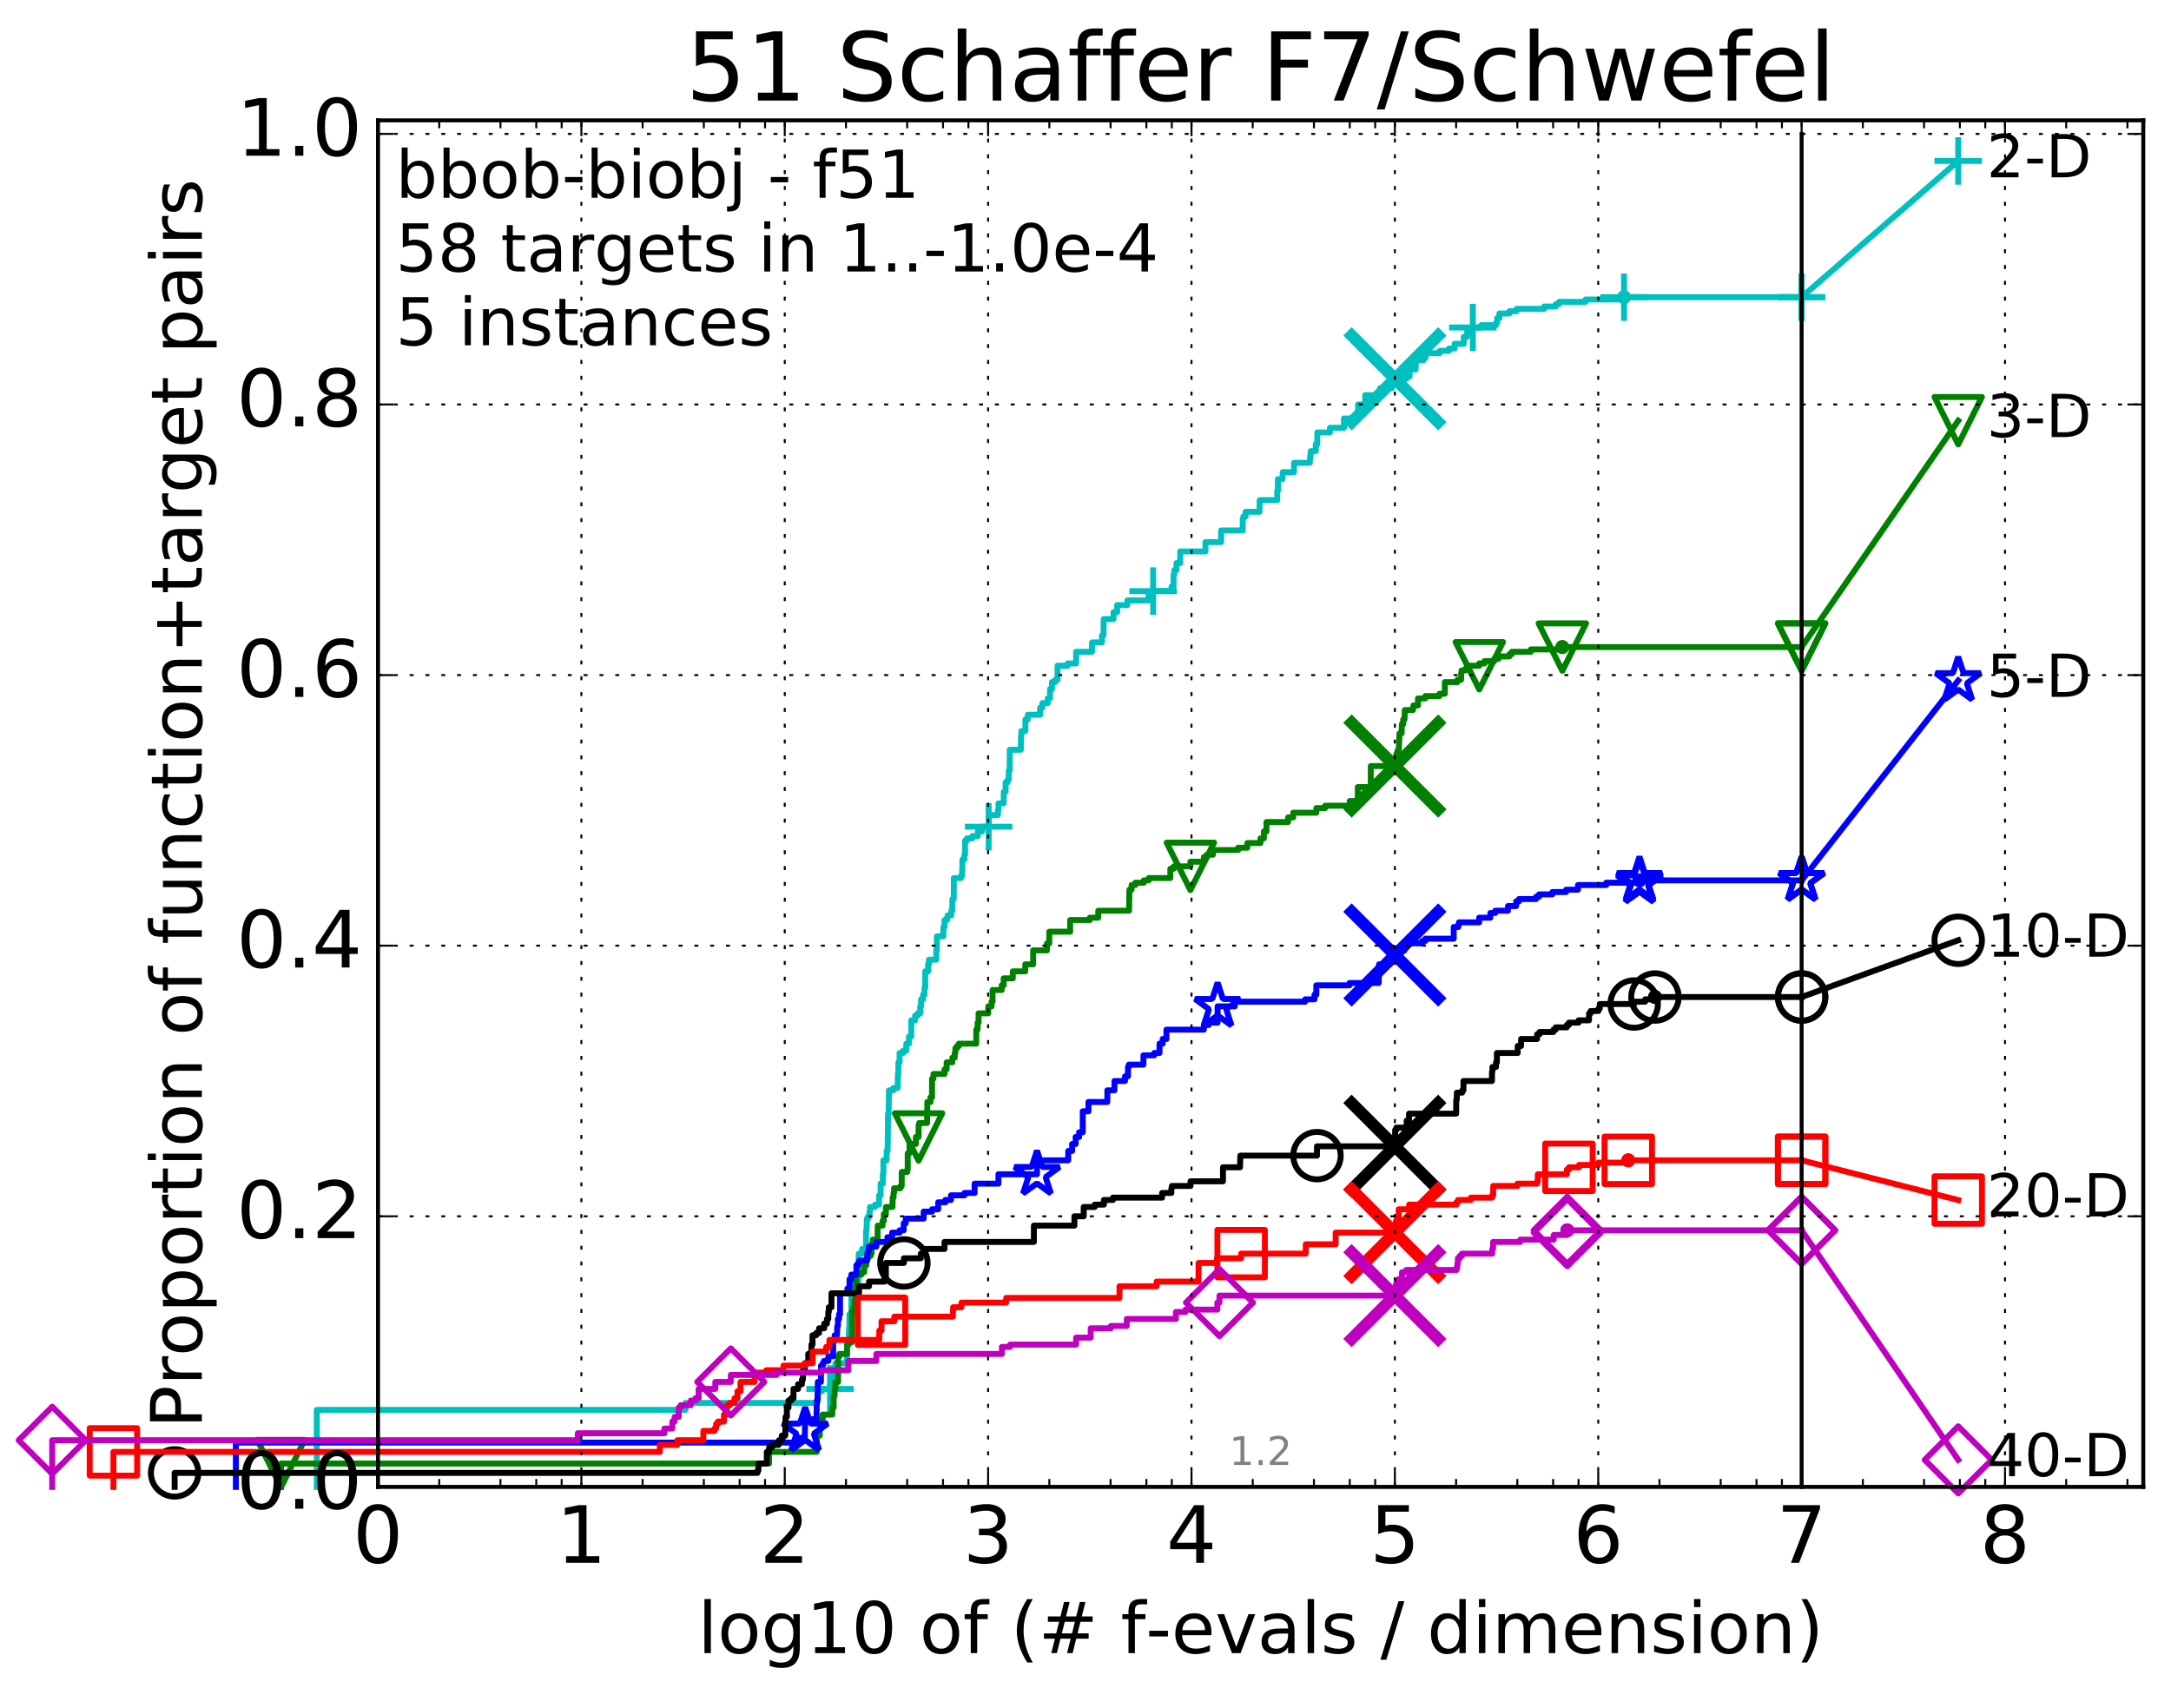 <?xml version="1.0" encoding="utf-8" standalone="no"?>
<!DOCTYPE svg PUBLIC "-//W3C//DTD SVG 1.1//EN"
  "http://www.w3.org/Graphics/SVG/1.1/DTD/svg11.dtd">
<!-- Created with matplotlib (http://matplotlib.org/) -->
<svg height="432pt" version="1.1" viewBox="0 0 549 432" width="549pt" xmlns="http://www.w3.org/2000/svg" xmlns:xlink="http://www.w3.org/1999/xlink">
 <defs>
  <style type="text/css">
*{stroke-linecap:butt;stroke-linejoin:round;stroke-miterlimit:100000;}
  </style>
 </defs>
 <g id="figure_1">
  <g id="patch_1">
   <path d="M 0 432.436 
L 549.192 432.436 
L 549.192 0 
L 0 0 
z
" style="fill:#ffffff;"/>
  </g>
  <g id="axes_1">
   <g id="patch_2">
    <path d="M 95.592 376.036 
L 541.992 376.036 
L 541.992 30.436 
L 95.592 30.436 
z
" style="fill:#ffffff;"/>
   </g>
   <g id="line2d_1">
    <defs>
     <path d="M 0 1.5 
C 0.398 1.5 0.779 1.342 1.061 1.061 
C 1.342 0.779 1.5 0.398 1.5 0 
C 1.5 -0.398 1.342 -0.779 1.061 -1.061 
C 0.779 -1.342 0.398 -1.5 0 -1.5 
C -0.398 -1.5 -0.779 -1.342 -1.061 -1.061 
C -1.342 -0.779 -1.5 -0.398 -1.5 0 
C -1.5 0.398 -1.342 0.779 -1.061 1.061 
C -0.779 1.342 -0.398 1.5 0 1.5 
z
" id="m9f22903c81" style="stroke:#00bfbf;stroke-width:0.5;"/>
    </defs>
    <g>
     <use style="fill:#00bfbf;stroke:#00bfbf;stroke-width:0.5;" x="410.682" xlink:href="#m9f22903c81" y="75.155"/>
     <use style="fill:#00bfbf;stroke:#00bfbf;stroke-width:0.5;" x="410.682" xlink:href="#m9f22903c81" y="75.155"/>
    </g>
   </g>
   <g id="line2d_2">
    <path d="M 80.11 376.036 
L 80.11 356.567 
L 173.346 356.567 
L 173.346 354.798 
L 206.671 354.798 
L 206.671 354.208 
L 206.825 354.208 
L 206.825 351.848 
L 207.874 351.848 
L 207.874 351.258 
L 209.903 351.258 
L 209.903 350.078 
L 211.265 350.078 
L 211.265 344.768 
L 214.153 344.768 
L 214.208 340.049 
L 214.591 340.049 
L 214.699 335.919 
L 214.806 335.919 
L 214.806 332.379 
L 215.284 332.379 
L 215.337 326.479 
L 216.11 326.479 
L 216.11 324.12 
L 217.052 324.12 
L 217.149 317.04 
L 218.003 317.04 
L 218.003 315.86 
L 219.003 315.86 
L 219.003 311.14 
L 219.137 311.14 
L 219.225 308.191 
L 219.531 308.191 
L 219.531 307.601 
L 219.876 307.601 
L 219.876 306.421 
L 220.004 306.421 
L 220.004 305.241 
L 221.285 305.241 
L 221.285 304.651 
L 222.306 304.651 
L 222.306 302.291 
L 222.687 302.291 
L 222.687 299.341 
L 223.246 299.341 
L 223.246 296.981 
L 223.392 296.981 
L 223.392 293.442 
L 224.218 293.442 
L 224.218 291.082 
L 224.463 291.082 
L 224.567 281.642 
L 224.705 281.642 
L 224.809 275.743 
L 225.913 275.743 
L 225.913 275.153 
L 226.997 275.153 
L 227.059 271.613 
L 227.182 271.613 
L 227.182 268.663 
L 227.489 268.663 
L 227.489 266.303 
L 228.383 266.303 
L 228.383 265.713 
L 229.187 265.713 
L 229.187 263.943 
L 229.854 263.943 
L 229.854 262.173 
L 230.448 262.173 
L 230.448 258.044 
L 231.413 258.044 
L 231.413 256.864 
L 232.067 256.864 
L 232.067 256.274 
L 232.703 256.274 
L 232.703 254.504 
L 232.919 254.504 
L 232.919 252.734 
L 233.414 252.734 
L 233.414 251.554 
L 233.784 251.554 
L 233.784 249.784 
L 233.967 249.784 
L 233.967 245.655 
L 234.684 245.655 
L 234.684 243.885 
L 234.904 243.885 
L 234.904 242.705 
L 236.767 242.705 
L 236.767 240.345 
L 236.887 240.345 
L 236.927 236.805 
L 238.561 236.805 
L 238.561 234.445 
L 238.837 234.445 
L 238.837 232.675 
L 239.487 232.675 
L 239.487 232.085 
L 239.629 232.085 
L 239.629 231.495 
L 240.563 231.495 
L 240.563 230.316 
L 240.782 230.316 
L 240.849 227.366 
L 241.181 227.366 
L 241.214 222.056 
L 243.031 222.056 
L 243.031 221.466 
L 243.288 221.466 
L 243.392 217.336 
L 243.88 217.336 
L 243.88 216.156 
L 244.04 216.156 
L 244.04 212.617 
L 244.528 212.617 
L 244.528 212.027 
L 245.89 212.027 
L 245.89 211.437 
L 247.275 211.437 
L 247.275 210.257 
L 248.364 210.257 
L 248.364 209.077 
L 250.011 209.077 
L 250.022 206.127 
L 252.349 206.127 
L 252.349 204.947 
L 252.488 204.947 
L 252.488 203.177 
L 253.8 203.177 
L 253.838 200.227 
L 254.3 200.227 
L 254.3 197.868 
L 254.763 197.868 
L 254.763 197.278 
L 255.092 197.278 
L 255.092 194.918 
L 255.321 194.918 
L 255.356 189.608 
L 258.153 189.608 
L 258.184 186.068 
L 258.269 186.068 
L 258.269 184.888 
L 259.303 184.888 
L 259.303 181.939 
L 259.909 181.939 
L 259.909 180.759 
L 263.012 180.759 
L 263.012 178.989 
L 263.6 178.989 
L 263.6 177.809 
L 264.959 177.809 
L 264.959 176.629 
L 265.526 176.629 
L 265.526 174.269 
L 266.025 174.269 
L 266.025 172.499 
L 266.865 172.499 
L 266.865 171.909 
L 267.432 171.909 
L 267.432 168.369 
L 270.005 168.369 
L 270.005 167.78 
L 272.124 167.78 
L 272.124 164.83 
L 276.151 164.83 
L 276.151 162.47 
L 278.654 162.47 
L 278.654 160.7 
L 279.051 160.7 
L 279.105 156.57 
L 281.587 156.57 
L 281.587 154.8 
L 282.502 154.8 
L 282.502 153.03 
L 285.091 153.03 
L 285.091 151.851 
L 290.441 151.851 
L 290.441 150.081 
L 291.605 150.081 
L 291.605 149.491 
L 296.272 149.491 
L 296.272 148.311 
L 296.764 148.311 
L 296.764 145.361 
L 296.956 145.361 
L 296.956 144.181 
L 297.503 144.181 
L 297.503 142.411 
L 298.449 142.411 
L 298.449 139.461 
L 304.835 139.461 
L 304.835 137.101 
L 308.8 137.101 
L 308.8 134.152 
L 314.26 134.152 
L 314.26 131.202 
L 314.427 131.202 
L 314.427 130.612 
L 314.977 130.612 
L 314.977 129.432 
L 318.483 129.432 
L 318.558 126.482 
L 322.972 126.482 
L 322.972 124.122 
L 323.156 124.122 
L 323.156 121.172 
L 324.329 121.172 
L 324.364 119.403 
L 327.234 119.403 
L 327.234 117.043 
L 331.214 117.043 
L 331.323 115.273 
L 331.443 115.273 
L 331.443 114.093 
L 332.739 114.093 
L 332.739 112.323 
L 333.117 112.323 
L 333.117 109.373 
L 336.301 109.373 
L 336.301 108.193 
L 339.863 108.193 
L 339.863 105.833 
L 343.153 105.833 
L 343.153 105.243 
L 343.438 105.243 
L 343.438 102.294 
L 345.227 102.294 
L 345.227 99.934 
L 349.004 99.934 
L 349.004 98.164 
L 351.976 98.164 
L 351.976 95.804 
L 355.67 95.804 
L 355.67 95.214 
L 356.441 95.214 
L 356.441 93.444 
L 357.974 93.444 
L 358.048 91.084 
L 359.963 91.084 
L 359.963 90.494 
L 360.504 90.494 
L 360.505 89.315 
L 364.056 89.315 
L 364.056 88.725 
L 366.436 88.725 
L 366.436 88.135 
L 367.847 88.135 
L 367.847 86.955 
L 370.152 86.955 
L 370.152 85.185 
L 370.995 85.185 
L 370.995 84.005 
L 371.157 84.005 
L 371.157 83.415 
L 372.443 83.415 
L 372.443 82.825 
L 374.592 82.825 
L 374.592 82.235 
L 378.303 82.235 
L 378.303 81.645 
L 378.586 81.645 
L 378.586 80.465 
L 379.167 80.465 
L 379.167 79.285 
L 381.721 79.285 
L 381.721 78.695 
L 383.52 78.695 
L 383.52 78.105 
L 390.477 78.105 
L 390.477 77.515 
L 393.426 77.515 
L 393.426 76.925 
L 394.261 76.925 
L 394.261 76.335 
L 400.961 76.335 
L 400.961 75.745 
L 410.682 75.745 
L 410.682 75.155 
L 455.592 75.155 
L 455.592 75.155 
" style="fill:none;stroke:#00bfbf;stroke-linecap:square;stroke-width:1.5;"/>
   </g>
   <g id="line2d_3">
    <defs>
     <path d="M -6 0 
L 6 0 
M 0 6 
L 0 -6 
" id="m376077cc82" style="stroke:#00bfbf;stroke-width:1.5;"/>
    </defs>
    <g>
     <use style="fill:none;stroke:#00bfbf;stroke-width:1.5;" x="209.903" xlink:href="#m376077cc82" y="351.258"/>
     <use style="fill:none;stroke:#00bfbf;stroke-width:1.5;" x="250.011" xlink:href="#m376077cc82" y="209.077"/>
     <use style="fill:none;stroke:#00bfbf;stroke-width:1.5;" x="291.605" xlink:href="#m376077cc82" y="149.491"/>
     <use style="fill:none;stroke:#00bfbf;stroke-width:1.5;" x="372.443" xlink:href="#m376077cc82" y="82.825"/>
     <use style="fill:none;stroke:#00bfbf;stroke-width:1.5;" x="410.682" xlink:href="#m376077cc82" y="75.155"/>
     <use style="fill:none;stroke:#00bfbf;stroke-width:1.5;" x="455.592" xlink:href="#m376077cc82" y="75.155"/>
    </g>
   </g>
   <g id="line2d_4"/>
   <g id="line2d_5">
    <path clip-path="url(#pa033f4a50f)" d="M 352.748 95.804 
" style="fill:none;stroke:#00bfbf;stroke-linecap:square;"/>
    <defs>
     <path d="M -12 12 
L 12 -12 
M -12 -12 
L 12 12 
" id="m8a1b3ff22f" style="stroke:#00bfbf;stroke-width:3.0;"/>
    </defs>
    <g clip-path="url(#pa033f4a50f)">
     <use style="fill:#00bfbf;stroke:#00bfbf;stroke-width:3.0;" x="352.748" xlink:href="#m8a1b3ff22f" y="95.804"/>
    </g>
   </g>
   <g id="line2d_6">
    <defs>
     <path d="M 0 1.5 
C 0.398 1.5 0.779 1.342 1.061 1.061 
C 1.342 0.779 1.5 0.398 1.5 0 
C 1.5 -0.398 1.342 -0.779 1.061 -1.061 
C 0.779 -1.342 0.398 -1.5 0 -1.5 
C -0.398 -1.5 -0.779 -1.342 -1.061 -1.061 
C -1.342 -0.779 -1.5 -0.398 -1.5 0 
C -1.5 0.398 -1.342 0.779 -1.061 1.061 
C -0.779 1.342 -0.398 1.5 0 1.5 
z
" id="m15bf9a76d4" style="stroke:#008000;stroke-width:0.5;"/>
    </defs>
    <g>
     <use style="fill:#008000;stroke:#008000;stroke-width:0.5;" x="395.083" xlink:href="#m15bf9a76d4" y="163.65"/>
     <use style="fill:#008000;stroke:#008000;stroke-width:0.5;" x="395.083" xlink:href="#m15bf9a76d4" y="163.65"/>
    </g>
   </g>
   <g id="line2d_7">
    <path d="M 71.054 376.036 
L 71.054 370.137 
L 194.466 370.137 
L 194.466 367.187 
L 206.541 367.187 
L 206.541 363.057 
L 207.305 363.057 
L 207.305 361.287 
L 207.653 361.287 
L 207.653 358.927 
L 208.044 358.927 
L 208.044 357.747 
L 210.475 357.747 
L 210.475 355.978 
L 210.82 355.978 
L 210.82 353.028 
L 211.033 353.028 
L 211.075 351.258 
L 211.244 351.258 
L 211.244 349.488 
L 211.946 349.488 
L 211.946 342.998 
L 212.269 342.998 
L 212.269 342.408 
L 214.189 342.408 
L 214.226 340.049 
L 214.554 340.049 
L 214.554 339.459 
L 215.407 339.459 
L 215.476 331.789 
L 215.821 331.789 
L 215.821 330.609 
L 216.025 330.609 
L 216.025 328.839 
L 216.428 328.839 
L 216.495 322.35 
L 217.816 322.35 
L 217.816 321.76 
L 218.524 321.76 
L 218.614 319.99 
L 219.063 319.99 
L 219.063 318.22 
L 219.531 318.22 
L 219.531 317.63 
L 220.159 317.63 
L 220.159 317.04 
L 220.412 317.04 
L 220.439 314.68 
L 220.688 314.68 
L 220.716 313.5 
L 221.919 313.5 
L 221.945 309.96 
L 223.184 309.96 
L 223.184 308.781 
L 223.502 308.781 
L 223.502 307.011 
L 224.029 307.011 
L 224.029 305.241 
L 225.694 305.241 
L 225.738 302.881 
L 225.956 302.881 
L 225.956 301.701 
L 226.086 301.701 
L 226.086 300.521 
L 227.711 300.521 
L 227.711 299.931 
L 228.03 299.931 
L 228.03 296.391 
L 229.43 296.391 
L 229.43 295.801 
L 229.542 295.801 
L 229.542 291.672 
L 230 291.672 
L 230 289.312 
L 231.608 289.312 
L 231.608 287.542 
L 232.289 287.542 
L 232.289 284.592 
L 232.436 284.592 
L 232.436 284.002 
L 234.44 284.002 
L 234.5 278.692 
L 235.3 278.692 
L 235.3 277.513 
L 235.697 277.513 
L 235.697 272.793 
L 236.046 272.793 
L 236.046 271.613 
L 238.849 271.613 
L 238.849 270.433 
L 239.392 270.433 
L 239.392 268.663 
L 240.832 268.663 
L 240.832 267.483 
L 241.427 267.483 
L 241.427 266.303 
L 241.59 266.303 
L 241.59 265.123 
L 241.996 265.123 
L 241.996 264.533 
L 242.499 264.533 
L 242.499 263.943 
L 246.869 263.943 
L 246.869 260.404 
L 247.208 260.404 
L 247.208 258.634 
L 247.458 258.634 
L 247.458 256.274 
L 249.907 256.274 
L 249.907 254.504 
L 250.746 254.504 
L 250.746 253.324 
L 250.995 253.324 
L 250.995 250.374 
L 253.308 250.374 
L 253.308 249.194 
L 253.806 249.194 
L 253.806 247.424 
L 256.118 247.424 
L 256.118 245.655 
L 259.268 245.655 
L 259.268 243.885 
L 261.264 243.885 
L 261.264 240.345 
L 264.755 240.345 
L 264.755 238.575 
L 265.344 238.575 
L 265.344 235.625 
L 270.624 235.625 
L 270.624 232.675 
L 275.594 232.675 
L 275.594 232.085 
L 277.724 232.085 
L 277.724 230.316 
L 285.517 230.316 
L 285.598 225.006 
L 286.151 225.006 
L 286.151 223.826 
L 287.102 223.826 
L 287.102 223.236 
L 289.257 223.236 
L 289.257 222.646 
L 290.5 222.646 
L 290.5 222.056 
L 295.959 222.056 
L 295.959 219.696 
L 296.829 219.696 
L 296.829 219.106 
L 301.02 219.106 
L 301.02 217.926 
L 304.434 217.926 
L 304.434 216.746 
L 305.192 216.746 
L 305.192 216.156 
L 306.731 216.156 
L 306.731 214.977 
L 313.109 214.977 
L 313.109 214.387 
L 315.422 214.387 
L 315.422 213.207 
L 318.747 213.207 
L 318.747 212.027 
L 319.614 212.027 
L 319.614 210.257 
L 320.266 210.257 
L 320.266 207.897 
L 325.741 207.897 
L 325.741 206.717 
L 327.028 206.717 
L 327.028 205.537 
L 332.89 205.537 
L 332.89 204.357 
L 335.099 204.357 
L 335.099 203.767 
L 341.313 203.767 
L 341.313 202.587 
L 343.359 202.587 
L 343.359 199.048 
L 346.626 199.048 
L 346.645 193.738 
L 352.903 193.738 
L 352.943 191.378 
L 353.081 191.378 
L 353.081 190.788 
L 353.302 190.788 
L 353.302 190.198 
L 353.507 190.198 
L 353.507 189.608 
L 353.734 189.608 
L 353.822 187.248 
L 353.848 187.248 
L 353.895 185.478 
L 354.435 185.478 
L 354.5 183.119 
L 354.846 183.119 
L 354.846 181.939 
L 355.175 181.939 
L 355.254 179.579 
L 357.311 179.579 
L 357.311 178.989 
L 357.433 178.989 
L 357.433 178.399 
L 358.578 178.399 
L 358.578 176.629 
L 360.435 176.629 
L 360.435 176.039 
L 364.022 176.039 
L 364.022 175.449 
L 365.375 175.449 
L 365.375 172.499 
L 368.575 172.499 
L 368.575 171.909 
L 369.474 171.909 
L 369.516 170.139 
L 369.605 170.139 
L 369.605 169.549 
L 370.693 169.549 
L 370.693 168.959 
L 371.504 168.959 
L 371.504 168.369 
L 374.08 168.369 
L 374.08 167.78 
L 375.422 167.78 
L 375.422 167.19 
L 377.882 167.19 
L 377.882 166.6 
L 378.956 166.6 
L 378.956 166.01 
L 381.704 166.01 
L 381.704 165.42 
L 382.327 165.42 
L 382.327 164.83 
L 387.103 164.83 
L 387.103 164.24 
L 395.083 164.24 
L 395.083 163.65 
L 455.592 163.65 
L 455.592 163.65 
" style="fill:none;stroke:#008000;stroke-linecap:square;stroke-width:1.5;"/>
   </g>
   <g id="line2d_8">
    <defs>
     <path d="M -0 6 
L 6 -6 
L -6 -6 
z
" id="md7426a4bd5" style="stroke:#008000;stroke-linejoin:miter;stroke-width:1.5;"/>
    </defs>
    <g>
     <use style="fill:none;stroke:#008000;stroke-linejoin:miter;stroke-width:1.5;" x="71.054" xlink:href="#md7426a4bd5" y="370.137"/>
     <use style="fill:none;stroke:#008000;stroke-linejoin:miter;stroke-width:1.5;" x="232.289" xlink:href="#md7426a4bd5" y="287.542"/>
     <use style="fill:none;stroke:#008000;stroke-linejoin:miter;stroke-width:1.5;" x="301.02" xlink:href="#md7426a4bd5" y="219.106"/>
     <use style="fill:none;stroke:#008000;stroke-linejoin:miter;stroke-width:1.5;" x="374.08" xlink:href="#md7426a4bd5" y="168.369"/>
     <use style="fill:none;stroke:#008000;stroke-linejoin:miter;stroke-width:1.5;" x="395.083" xlink:href="#md7426a4bd5" y="163.65"/>
     <use style="fill:none;stroke:#008000;stroke-linejoin:miter;stroke-width:1.5;" x="455.592" xlink:href="#md7426a4bd5" y="163.65"/>
    </g>
   </g>
   <g id="line2d_9"/>
   <g id="line2d_10">
    <path clip-path="url(#pa033f4a50f)" d="M 352.744 193.738 
" style="fill:none;stroke:#008000;stroke-linecap:square;"/>
    <defs>
     <path d="M -12 12 
L 12 -12 
M -12 -12 
L 12 12 
" id="m82bb1b20c0" style="stroke:#008000;stroke-width:3.0;"/>
    </defs>
    <g clip-path="url(#pa033f4a50f)">
     <use style="fill:#008000;stroke:#008000;stroke-width:3.0;" x="352.744" xlink:href="#m82bb1b20c0" y="193.738"/>
    </g>
   </g>
   <g id="line2d_11">
    <defs>
     <path d="M 0 1.5 
C 0.398 1.5 0.779 1.342 1.061 1.061 
C 1.342 0.779 1.5 0.398 1.5 0 
C 1.5 -0.398 1.342 -0.779 1.061 -1.061 
C 0.779 -1.342 0.398 -1.5 0 -1.5 
C -0.398 -1.5 -0.779 -1.342 -1.061 -1.061 
C -1.342 -0.779 -1.5 -0.398 -1.5 0 
C -1.5 0.398 -1.342 0.779 -1.061 1.061 
C -0.779 1.342 -0.398 1.5 0 1.5 
z
" id="m3784f8b089" style="stroke:#0000ff;stroke-width:0.5;"/>
    </defs>
    <g>
     <use style="fill:#0000ff;stroke:#0000ff;stroke-width:0.5;" x="414.592" xlink:href="#m3784f8b089" y="222.646"/>
     <use style="fill:#0000ff;stroke:#0000ff;stroke-width:0.5;" x="414.592" xlink:href="#m3784f8b089" y="222.646"/>
    </g>
   </g>
   <g id="line2d_12">
    <path d="M 59.645 376.036 
L 59.645 364.827 
L 201.956 364.827 
L 201.956 363.647 
L 203.504 363.647 
L 203.611 359.517 
L 203.928 359.517 
L 203.928 358.927 
L 206.469 358.927 
L 206.562 354.208 
L 206.717 354.208 
L 206.809 349.488 
L 207.594 349.488 
L 207.624 345.358 
L 208.064 345.358 
L 208.064 344.768 
L 208.352 344.768 
L 208.352 344.178 
L 209.471 344.178 
L 209.471 342.998 
L 210.691 342.998 
L 210.691 338.869 
L 211.075 338.869 
L 211.075 337.689 
L 211.651 337.689 
L 211.75 335.329 
L 211.897 335.329 
L 211.897 333.559 
L 212.189 333.559 
L 212.189 332.379 
L 212.429 332.379 
L 212.429 327.069 
L 214.285 327.069 
L 214.285 325.889 
L 214.828 325.889 
L 214.828 323.53 
L 215.274 323.53 
L 215.274 322.35 
L 216.561 322.35 
L 216.561 319.99 
L 217.013 319.99 
L 217.013 319.4 
L 217.322 319.4 
L 217.322 318.81 
L 219.304 318.81 
L 219.304 317.04 
L 219.444 317.04 
L 219.444 316.45 
L 219.704 316.45 
L 219.704 315.27 
L 221.62 315.27 
L 221.62 314.09 
L 224.4 314.09 
L 224.4 312.91 
L 225.597 312.91 
L 225.597 311.73 
L 227.501 311.73 
L 227.501 311.14 
L 228.523 311.14 
L 228.523 309.37 
L 229.04 309.37 
L 229.04 308.191 
L 233.577 308.191 
L 233.577 306.421 
L 235.697 306.421 
L 235.697 305.831 
L 237.244 305.831 
L 237.244 304.061 
L 239.063 304.061 
L 239.063 303.471 
L 240.488 303.471 
L 240.488 302.291 
L 243.906 302.291 
L 243.906 301.701 
L 246.457 301.701 
L 246.457 299.341 
L 252.484 299.341 
L 252.484 296.981 
L 262.228 296.981 
L 262.228 293.442 
L 270.133 293.442 
L 270.133 291.082 
L 271.122 291.082 
L 271.122 289.312 
L 272.01 289.312 
L 272.01 287.542 
L 272.885 287.542 
L 272.885 286.362 
L 273.81 286.362 
L 273.81 281.052 
L 275.247 281.052 
L 275.247 278.692 
L 280.025 278.692 
L 280.025 275.743 
L 281.821 275.743 
L 281.821 273.383 
L 284.493 273.383 
L 284.493 272.203 
L 285.241 272.203 
L 285.241 269.843 
L 285.451 269.843 
L 285.451 269.253 
L 289.153 269.253 
L 289.153 266.893 
L 291.878 266.893 
L 291.878 266.303 
L 293.217 266.303 
L 293.217 263.943 
L 294.008 263.943 
L 294.008 262.763 
L 294.969 262.763 
L 294.969 260.404 
L 304.424 260.404 
L 304.424 259.224 
L 305.648 259.224 
L 305.648 258.634 
L 307.904 258.634 
L 307.904 254.504 
L 312.253 254.504 
L 312.253 253.324 
L 330.052 253.324 
L 330.052 252.734 
L 332.402 252.734 
L 332.402 251.554 
L 332.872 251.554 
L 332.872 249.194 
L 341.244 249.194 
L 341.244 248.604 
L 348.649 248.604 
L 348.724 243.885 
L 351.512 243.885 
L 351.512 241.525 
L 354 241.525 
L 354 240.935 
L 354.158 240.935 
L 354.158 240.345 
L 355.171 240.345 
L 355.171 239.755 
L 355.3 239.755 
L 355.3 238.575 
L 359.643 238.575 
L 359.643 237.985 
L 360.428 237.985 
L 360.428 237.395 
L 367.616 237.395 
L 367.616 234.445 
L 368.764 234.445 
L 368.764 233.855 
L 368.942 233.855 
L 368.942 233.265 
L 374.062 233.265 
L 374.062 232.085 
L 376.876 232.085 
L 376.876 230.905 
L 378.118 230.905 
L 378.118 230.316 
L 381.336 230.316 
L 381.336 229.136 
L 383.403 229.136 
L 383.403 227.956 
L 384.12 227.956 
L 384.12 227.366 
L 388.447 227.366 
L 388.447 226.776 
L 389.195 226.776 
L 389.195 226.186 
L 392.56 226.186 
L 392.56 225.596 
L 396.031 225.596 
L 396.031 225.006 
L 399.035 225.006 
L 399.035 223.826 
L 406.189 223.826 
L 406.189 223.236 
L 414.592 223.236 
L 414.592 222.646 
L 455.592 222.646 
L 455.592 222.646 
" style="fill:none;stroke:#0000ff;stroke-linecap:square;stroke-width:1.5;"/>
   </g>
   <g id="line2d_13">
    <defs>
     <path d="M 0 -6 
L -1.347 -1.854 
L -5.706 -1.854 
L -2.18 0.708 
L -3.527 4.854 
L -0 2.292 
L 3.527 4.854 
L 2.18 0.708 
L 5.706 -1.854 
L 1.347 -1.854 
z
" id="m6bc757812c" style="stroke:#0000ff;stroke-linejoin:bevel;stroke-width:1.5;"/>
    </defs>
    <g>
     <use style="fill:none;stroke:#0000ff;stroke-linejoin:bevel;stroke-width:1.5;" x="203.611" xlink:href="#m6bc757812c" y="361.877"/>
     <use style="fill:none;stroke:#0000ff;stroke-linejoin:bevel;stroke-width:1.5;" x="262.228" xlink:href="#m6bc757812c" y="296.981"/>
     <use style="fill:none;stroke:#0000ff;stroke-linejoin:bevel;stroke-width:1.5;" x="307.904" xlink:href="#m6bc757812c" y="254.504"/>
     <use style="fill:none;stroke:#0000ff;stroke-linejoin:bevel;stroke-width:1.5;" x="414.592" xlink:href="#m6bc757812c" y="223.236"/>
     <use style="fill:none;stroke:#0000ff;stroke-linejoin:bevel;stroke-width:1.5;" x="414.592" xlink:href="#m6bc757812c" y="222.646"/>
     <use style="fill:none;stroke:#0000ff;stroke-linejoin:bevel;stroke-width:1.5;" x="455.592" xlink:href="#m6bc757812c" y="222.646"/>
    </g>
   </g>
   <g id="line2d_14"/>
   <g id="line2d_15">
    <path clip-path="url(#pa033f4a50f)" d="M 352.741 241.525 
" style="fill:none;stroke:#0000ff;stroke-linecap:square;"/>
    <defs>
     <path d="M -12 12 
L 12 -12 
M -12 -12 
L 12 12 
" id="md67c31da02" style="stroke:#0000ff;stroke-width:3.0;"/>
    </defs>
    <g clip-path="url(#pa033f4a50f)">
     <use style="fill:#0000ff;stroke:#0000ff;stroke-width:3.0;" x="352.741" xlink:href="#md67c31da02" y="241.525"/>
    </g>
   </g>
   <g id="line2d_16">
    <defs>
     <path d="M 0 1.5 
C 0.398 1.5 0.779 1.342 1.061 1.061 
C 1.342 0.779 1.5 0.398 1.5 0 
C 1.5 -0.398 1.342 -0.779 1.061 -1.061 
C 0.779 -1.342 0.398 -1.5 0 -1.5 
C -0.398 -1.5 -0.779 -1.342 -1.061 -1.061 
C -1.342 -0.779 -1.5 -0.398 -1.5 0 
C -1.5 0.398 -1.342 0.779 -1.061 1.061 
C -0.779 1.342 -0.398 1.5 0 1.5 
z
" id="m7787f0da88" style="stroke:#000000;stroke-width:0.5;"/>
    </defs>
    <g>
     <use style="stroke:#000000;stroke-width:0.5;" x="418.504" xlink:href="#m7787f0da88" y="252.144"/>
     <use style="stroke:#000000;stroke-width:0.5;" x="418.504" xlink:href="#m7787f0da88" y="252.144"/>
    </g>
   </g>
   <g id="line2d_17">
    <path d="M 44.163 376.036 
L 44.163 372.496 
L 191.542 372.496 
L 191.542 371.907 
L 191.784 371.907 
L 191.784 370.137 
L 193.907 370.137 
L 193.907 367.187 
L 194.501 367.187 
L 194.501 366.007 
L 195.261 366.007 
L 195.261 365.417 
L 196.9 365.417 
L 196.972 364.237 
L 197.699 364.237 
L 197.699 363.057 
L 198.582 363.057 
L 198.649 358.337 
L 198.979 358.337 
L 198.979 355.978 
L 199.389 355.978 
L 199.389 354.208 
L 200.064 354.208 
L 200.064 353.618 
L 200.659 353.618 
L 200.659 351.258 
L 201.821 351.258 
L 201.821 350.078 
L 202.798 350.078 
L 202.798 348.898 
L 203.036 348.898 
L 203.036 346.538 
L 203.522 346.538 
L 203.522 344.768 
L 204.394 344.768 
L 204.394 342.408 
L 205.201 342.408 
L 205.201 340.049 
L 205.464 340.049 
L 205.464 337.689 
L 206.406 337.689 
L 206.406 337.099 
L 207.13 337.099 
L 207.13 335.919 
L 208.424 335.919 
L 208.424 334.739 
L 209.113 334.739 
L 209.113 333.559 
L 209.457 333.559 
L 209.457 331.789 
L 209.593 331.789 
L 209.593 330.609 
L 210.261 330.609 
L 210.261 327.069 
L 217.236 327.069 
L 217.236 325.299 
L 219.764 325.299 
L 219.764 324.12 
L 223.683 324.12 
L 223.683 322.94 
L 224.019 322.94 
L 224.019 319.4 
L 228.576 319.4 
L 228.576 318.22 
L 232.847 318.22 
L 232.847 317.04 
L 233.931 317.04 
L 233.931 315.86 
L 238.848 315.86 
L 238.848 314.09 
L 261.45 314.09 
L 261.45 309.96 
L 271.694 309.96 
L 271.694 307.601 
L 274.047 307.601 
L 274.047 305.241 
L 276.828 305.241 
L 276.828 304.651 
L 279.157 304.651 
L 279.157 303.471 
L 281.449 303.471 
L 281.449 302.881 
L 293.876 302.881 
L 293.876 301.701 
L 296.221 301.701 
L 296.221 300.521 
L 296.35 300.521 
L 296.35 299.931 
L 301.061 299.931 
L 301.061 298.751 
L 309.266 298.751 
L 309.266 295.211 
L 313.575 295.211 
L 313.656 292.262 
L 333.038 292.262 
L 333.038 289.902 
L 352.766 289.902 
L 352.805 285.772 
L 353.108 285.772 
L 353.108 285.182 
L 355.717 285.182 
L 355.717 283.412 
L 356.316 283.412 
L 356.316 281.642 
L 368.233 281.642 
L 368.252 278.102 
L 368.404 278.102 
L 368.404 276.333 
L 369.758 276.333 
L 369.758 275.743 
L 370.079 275.743 
L 370.079 273.383 
L 377.286 273.383 
L 377.297 271.023 
L 377.398 271.023 
L 377.398 269.843 
L 378.312 269.843 
L 378.312 268.663 
L 378.532 268.663 
L 378.532 266.303 
L 383.793 266.303 
L 383.793 264.533 
L 384.649 264.533 
L 384.649 262.763 
L 388.691 262.763 
L 388.697 261.584 
L 389.312 261.584 
L 389.312 260.994 
L 392.818 260.994 
L 392.818 260.404 
L 393.393 260.404 
L 393.393 259.814 
L 396.204 259.814 
L 396.204 259.224 
L 396.746 259.224 
L 396.746 258.634 
L 399.185 258.634 
L 399.185 258.044 
L 401.816 258.044 
L 401.853 256.274 
L 402.239 256.274 
L 402.239 255.684 
L 404.202 255.684 
L 404.202 255.094 
L 404.55 255.094 
L 404.55 253.914 
L 413.246 253.914 
L 413.246 253.324 
L 416.02 253.324 
L 416.02 252.734 
L 418.504 252.734 
L 418.504 252.144 
L 455.592 252.144 
L 455.592 252.144 
" style="fill:none;stroke:#000000;stroke-linecap:square;stroke-width:1.5;"/>
   </g>
   <g id="line2d_18">
    <defs>
     <path d="M 0 6 
C 1.591 6 3.117 5.368 4.243 4.243 
C 5.368 3.117 6 1.591 6 0 
C 6 -1.591 5.368 -3.117 4.243 -4.243 
C 3.117 -5.368 1.591 -6 0 -6 
C -1.591 -6 -3.117 -5.368 -4.243 -4.243 
C -5.368 -3.117 -6 -1.591 -6 0 
C -6 1.591 -5.368 3.117 -4.243 4.243 
C -3.117 5.368 -1.591 6 0 6 
z
" id="ma9de8fdcb9" style="stroke:#000000;stroke-width:1.5;"/>
    </defs>
    <g>
     <use style="fill:none;stroke:#000000;stroke-width:1.5;" x="44.163" xlink:href="#ma9de8fdcb9" y="372.496"/>
     <use style="fill:none;stroke:#000000;stroke-width:1.5;" x="228.576" xlink:href="#ma9de8fdcb9" y="319.4"/>
     <use style="fill:none;stroke:#000000;stroke-width:1.5;" x="333.038" xlink:href="#ma9de8fdcb9" y="292.262"/>
     <use style="fill:none;stroke:#000000;stroke-width:1.5;" x="413.246" xlink:href="#ma9de8fdcb9" y="253.914"/>
     <use style="fill:none;stroke:#000000;stroke-width:1.5;" x="418.504" xlink:href="#ma9de8fdcb9" y="252.144"/>
     <use style="fill:none;stroke:#000000;stroke-width:1.5;" x="455.592" xlink:href="#ma9de8fdcb9" y="252.144"/>
    </g>
   </g>
   <g id="line2d_19"/>
   <g id="line2d_20">
    <path clip-path="url(#pa033f4a50f)" d="M 352.736 289.902 
" style="fill:none;stroke:#000000;stroke-linecap:square;"/>
    <defs>
     <path d="M -12 12 
L 12 -12 
M -12 -12 
L 12 12 
" id="m66e886ee6d" style="stroke:#000000;stroke-width:3.0;"/>
    </defs>
    <g clip-path="url(#pa033f4a50f)">
     <use style="stroke:#000000;stroke-width:3.0;" x="352.736" xlink:href="#m66e886ee6d" y="289.902"/>
    </g>
   </g>
   <g id="line2d_21">
    <defs>
     <path d="M 0 1.5 
C 0.398 1.5 0.779 1.342 1.061 1.061 
C 1.342 0.779 1.5 0.398 1.5 0 
C 1.5 -0.398 1.342 -0.779 1.061 -1.061 
C 0.779 -1.342 0.398 -1.5 0 -1.5 
C -0.398 -1.5 -0.779 -1.342 -1.061 -1.061 
C -1.342 -0.779 -1.5 -0.398 -1.5 0 
C -1.5 0.398 -1.342 0.779 -1.061 1.061 
C -0.779 1.342 -0.398 1.5 0 1.5 
z
" id="m7c245c6732" style="stroke:#ff0000;stroke-width:0.5;"/>
    </defs>
    <g>
     <use style="fill:#ff0000;stroke:#ff0000;stroke-width:0.5;" x="411.75" xlink:href="#m7c245c6732" y="293.442"/>
     <use style="fill:#ff0000;stroke:#ff0000;stroke-width:0.5;" x="411.75" xlink:href="#m7c245c6732" y="293.442"/>
    </g>
   </g>
   <g id="line2d_22">
    <path d="M 28.682 376.036 
L 28.682 367.187 
L 166.851 367.187 
L 166.851 365.417 
L 171.296 365.417 
L 171.296 364.237 
L 177.871 364.237 
L 177.871 361.877 
L 180.664 361.877 
L 180.664 361.287 
L 181.081 361.287 
L 181.081 360.107 
L 181.561 360.107 
L 181.561 359.517 
L 183.079 359.517 
L 183.079 357.747 
L 183.8 357.747 
L 183.8 355.388 
L 184.541 355.388 
L 184.541 354.798 
L 185.737 354.798 
L 185.737 353.618 
L 186.493 353.618 
L 186.493 351.848 
L 187.262 351.848 
L 187.262 349.488 
L 190.815 349.488 
L 190.815 347.718 
L 191.358 347.718 
L 191.358 347.128 
L 193.77 347.128 
L 193.77 346.538 
L 198.134 346.538 
L 198.134 345.358 
L 203.504 345.358 
L 203.504 344.768 
L 205.496 344.768 
L 205.496 341.818 
L 208.904 341.818 
L 208.904 340.639 
L 209.742 340.639 
L 209.742 338.869 
L 222.348 338.869 
L 222.348 336.509 
L 222.919 336.509 
L 222.919 334.149 
L 226.16 334.149 
L 226.16 332.969 
L 240.969 332.969 
L 241.027 330.609 
L 243.134 330.609 
L 243.134 329.429 
L 254.438 329.429 
L 254.438 328.249 
L 283.097 328.249 
L 283.097 325.299 
L 292.48 325.299 
L 292.48 324.12 
L 303.069 324.12 
L 303.103 319.4 
L 307.761 319.4 
L 307.761 318.22 
L 313.856 318.22 
L 313.856 317.04 
L 330.197 317.04 
L 330.197 314.68 
L 337.759 314.68 
L 337.759 311.73 
L 352.885 311.73 
L 352.9 309.96 
L 353.008 309.96 
L 353.008 308.781 
L 353.703 308.781 
L 353.703 305.831 
L 356.345 305.831 
L 356.345 304.651 
L 368.3 304.651 
L 368.3 304.061 
L 368.706 304.061 
L 368.706 303.471 
L 371.957 303.471 
L 371.957 302.881 
L 377.328 302.881 
L 377.328 302.291 
L 377.6 302.291 
L 377.6 299.931 
L 383.74 299.931 
L 383.74 299.341 
L 388.716 299.341 
L 388.716 298.751 
L 388.88 298.751 
L 388.88 296.981 
L 396.221 296.981 
L 396.222 295.801 
L 396.751 295.801 
L 396.751 295.211 
L 399.304 295.211 
L 399.304 294.621 
L 404.181 294.621 
L 404.181 294.031 
L 411.75 294.031 
L 411.75 293.442 
L 455.592 293.442 
L 455.592 293.442 
" style="fill:none;stroke:#ff0000;stroke-linecap:square;stroke-width:1.5;"/>
   </g>
   <g id="line2d_23">
    <defs>
     <path d="M -6 6 
L 6 6 
L 6 -6 
L -6 -6 
z
" id="m4e6bb98cc7" style="stroke:#ff0000;stroke-linejoin:miter;stroke-width:1.5;"/>
    </defs>
    <g>
     <use style="fill:none;stroke:#ff0000;stroke-linejoin:miter;stroke-width:1.5;" x="28.682" xlink:href="#m4e6bb98cc7" y="367.187"/>
     <use style="fill:none;stroke:#ff0000;stroke-linejoin:miter;stroke-width:1.5;" x="222.919" xlink:href="#m4e6bb98cc7" y="334.149"/>
     <use style="fill:none;stroke:#ff0000;stroke-linejoin:miter;stroke-width:1.5;" x="313.856" xlink:href="#m4e6bb98cc7" y="317.04"/>
     <use style="fill:none;stroke:#ff0000;stroke-linejoin:miter;stroke-width:1.5;" x="396.751" xlink:href="#m4e6bb98cc7" y="295.211"/>
     <use style="fill:none;stroke:#ff0000;stroke-linejoin:miter;stroke-width:1.5;" x="411.75" xlink:href="#m4e6bb98cc7" y="293.442"/>
     <use style="fill:none;stroke:#ff0000;stroke-linejoin:miter;stroke-width:1.5;" x="455.592" xlink:href="#m4e6bb98cc7" y="293.442"/>
    </g>
   </g>
   <g id="line2d_24"/>
   <g id="line2d_25">
    <path clip-path="url(#pa033f4a50f)" d="M 352.736 311.73 
" style="fill:none;stroke:#ff0000;stroke-linecap:square;"/>
    <defs>
     <path d="M -12 12 
L 12 -12 
M -12 -12 
L 12 12 
" id="m398f766d98" style="stroke:#ff0000;stroke-width:3.0;"/>
    </defs>
    <g clip-path="url(#pa033f4a50f)">
     <use style="fill:#ff0000;stroke:#ff0000;stroke-width:3.0;" x="352.736" xlink:href="#m398f766d98" y="311.73"/>
    </g>
   </g>
   <g id="line2d_26">
    <defs>
     <path d="M 0 1.5 
C 0.398 1.5 0.779 1.342 1.061 1.061 
C 1.342 0.779 1.5 0.398 1.5 0 
C 1.5 -0.398 1.342 -0.779 1.061 -1.061 
C 0.779 -1.342 0.398 -1.5 0 -1.5 
C -0.398 -1.5 -0.779 -1.342 -1.061 -1.061 
C -1.342 -0.779 -1.5 -0.398 -1.5 0 
C -1.5 0.398 -1.342 0.779 -1.061 1.061 
C -0.779 1.342 -0.398 1.5 0 1.5 
z
" id="m5cc9f9e609" style="stroke:#bf00bf;stroke-width:0.5;"/>
    </defs>
    <g>
     <use style="fill:#bf00bf;stroke:#bf00bf;stroke-width:0.5;" x="396.325" xlink:href="#m5cc9f9e609" y="311.14"/>
     <use style="fill:#bf00bf;stroke:#bf00bf;stroke-width:0.5;" x="396.325" xlink:href="#m5cc9f9e609" y="311.14"/>
    </g>
   </g>
   <g id="line2d_27">
    <path d="M 13.2 376.036 
L 13.2 364.237 
L 146.108 364.237 
L 146.108 362.467 
L 168.015 362.467 
L 168.015 361.287 
L 170.017 361.287 
L 170.017 359.517 
L 170.588 359.517 
L 170.588 358.337 
L 171.632 358.337 
L 171.632 355.978 
L 172.128 355.978 
L 172.128 355.388 
L 174.679 355.388 
L 174.679 354.208 
L 175.877 354.208 
L 175.877 353.618 
L 176.675 353.618 
L 176.675 351.258 
L 180.885 351.258 
L 180.885 349.488 
L 184.8 349.488 
L 184.8 347.718 
L 196.385 347.718 
L 196.385 347.128 
L 207.683 347.128 
L 207.683 346.538 
L 214.525 346.538 
L 214.525 344.178 
L 221.618 344.178 
L 221.618 342.408 
L 253.354 342.408 
L 253.354 340.639 
L 255.442 340.639 
L 255.442 340.049 
L 272.125 340.049 
L 272.125 338.279 
L 275.816 338.279 
L 275.816 335.919 
L 280.925 335.919 
L 280.925 335.329 
L 284.941 335.329 
L 284.941 333.559 
L 297.361 333.559 
L 297.361 331.789 
L 299.796 331.789 
L 299.796 331.199 
L 307.836 331.199 
L 307.836 329.429 
L 308.38 329.429 
L 308.38 327.659 
L 352.798 327.659 
L 352.798 327.069 
L 352.994 327.069 
L 352.994 325.889 
L 353.02 325.889 
L 353.02 324.71 
L 353.332 324.71 
L 353.332 324.12 
L 353.614 324.12 
L 353.614 323.53 
L 354.532 323.53 
L 354.532 322.35 
L 354.533 322.35 
L 354.533 321.76 
L 355.608 321.76 
L 355.608 321.17 
L 368.347 321.17 
L 368.347 320.58 
L 368.517 320.58 
L 368.517 319.99 
L 368.571 319.99 
L 368.571 319.4 
L 368.66 319.4 
L 368.66 318.81 
L 368.661 318.81 
L 368.661 318.22 
L 369.134 318.22 
L 369.134 317.63 
L 369.699 317.63 
L 369.699 317.04 
L 377.36 317.04 
L 377.36 316.45 
L 377.368 316.45 
L 377.368 315.86 
L 377.569 315.86 
L 377.569 315.27 
L 377.57 315.27 
L 377.57 314.68 
L 377.57 314.68 
L 377.57 314.09 
L 384.452 314.09 
L 384.452 313.5 
L 392.903 313.5 
L 392.903 312.91 
L 392.903 312.91 
L 392.903 312.32 
L 396.235 312.32 
L 396.235 311.73 
L 396.325 311.73 
L 396.325 311.14 
L 455.592 311.14 
" style="fill:none;stroke:#bf00bf;stroke-linecap:square;stroke-width:1.5;"/>
   </g>
   <g id="line2d_28">
    <defs>
     <path d="M -0 8.485 
L 8.485 0 
L 0 -8.485 
L -8.485 -0 
z
" id="m09e461a1d3" style="stroke:#bf00bf;stroke-linejoin:miter;stroke-width:1.5;"/>
    </defs>
    <g>
     <use style="fill:none;stroke:#bf00bf;stroke-linejoin:miter;stroke-width:1.5;" x="13.2" xlink:href="#m09e461a1d3" y="364.237"/>
     <use style="fill:none;stroke:#bf00bf;stroke-linejoin:miter;stroke-width:1.5;" x="184.8" xlink:href="#m09e461a1d3" y="349.488"/>
     <use style="fill:none;stroke:#bf00bf;stroke-linejoin:miter;stroke-width:1.5;" x="308.38" xlink:href="#m09e461a1d3" y="329.429"/>
     <use style="fill:none;stroke:#bf00bf;stroke-linejoin:miter;stroke-width:1.5;" x="396.325" xlink:href="#m09e461a1d3" y="311.73"/>
     <use style="fill:none;stroke:#bf00bf;stroke-linejoin:miter;stroke-width:1.5;" x="396.325" xlink:href="#m09e461a1d3" y="311.14"/>
     <use style="fill:none;stroke:#bf00bf;stroke-linejoin:miter;stroke-width:1.5;" x="455.592" xlink:href="#m09e461a1d3" y="311.14"/>
    </g>
   </g>
   <g id="line2d_29"/>
   <g id="line2d_30">
    <path clip-path="url(#pa033f4a50f)" d="M 352.735 327.659 
" style="fill:none;stroke:#bf00bf;stroke-linecap:square;"/>
    <defs>
     <path d="M -12 12 
L 12 -12 
M -12 -12 
L 12 12 
" id="mdb359e6df4" style="stroke:#bf00bf;stroke-width:3.0;"/>
    </defs>
    <g clip-path="url(#pa033f4a50f)">
     <use style="fill:#bf00bf;stroke:#bf00bf;stroke-width:3.0;" x="352.735" xlink:href="#mdb359e6df4" y="327.659"/>
    </g>
   </g>
   <g id="line2d_31">
    <path d="M 455.592 311.14 
L 495.192 369.193 
" style="fill:none;stroke:#bf00bf;stroke-linecap:square;stroke-width:1.5;"/>
    <g>
     <use style="fill:none;stroke:#bf00bf;stroke-linejoin:miter;stroke-width:1.5;" x="455.592" xlink:href="#m09e461a1d3" y="311.14"/>
     <use style="fill:none;stroke:#bf00bf;stroke-linejoin:miter;stroke-width:1.5;" x="495.192" xlink:href="#m09e461a1d3" y="369.193"/>
    </g>
   </g>
   <g id="line2d_32">
    <path d="M 455.592 293.442 
L 495.192 303.494 
" style="fill:none;stroke:#ff0000;stroke-linecap:square;stroke-width:1.5;"/>
    <g>
     <use style="fill:none;stroke:#ff0000;stroke-linejoin:miter;stroke-width:1.5;" x="455.592" xlink:href="#m4e6bb98cc7" y="293.442"/>
     <use style="fill:none;stroke:#ff0000;stroke-linejoin:miter;stroke-width:1.5;" x="495.192" xlink:href="#m4e6bb98cc7" y="303.494"/>
    </g>
   </g>
   <g id="line2d_33">
    <path d="M 455.592 252.144 
L 495.192 237.796 
" style="fill:none;stroke:#000000;stroke-linecap:square;stroke-width:1.5;"/>
    <g>
     <use style="fill:none;stroke:#000000;stroke-width:1.5;" x="455.592" xlink:href="#ma9de8fdcb9" y="252.144"/>
     <use style="fill:none;stroke:#000000;stroke-width:1.5;" x="495.192" xlink:href="#ma9de8fdcb9" y="237.796"/>
    </g>
   </g>
   <g id="line2d_34">
    <path d="M 455.592 222.646 
L 495.192 172.098 
" style="fill:none;stroke:#0000ff;stroke-linecap:square;stroke-width:1.5;"/>
    <g>
     <use style="fill:none;stroke:#0000ff;stroke-linejoin:bevel;stroke-width:1.5;" x="455.592" xlink:href="#m6bc757812c" y="222.646"/>
     <use style="fill:none;stroke:#0000ff;stroke-linejoin:bevel;stroke-width:1.5;" x="495.192" xlink:href="#m6bc757812c" y="172.098"/>
    </g>
   </g>
   <g id="line2d_35">
    <path d="M 455.592 163.65 
L 495.192 106.4 
" style="fill:none;stroke:#008000;stroke-linecap:square;stroke-width:1.5;"/>
    <g>
     <use style="fill:none;stroke:#008000;stroke-linejoin:miter;stroke-width:1.5;" x="455.592" xlink:href="#md7426a4bd5" y="163.65"/>
     <use style="fill:none;stroke:#008000;stroke-linejoin:miter;stroke-width:1.5;" x="495.192" xlink:href="#md7426a4bd5" y="106.4"/>
    </g>
   </g>
   <g id="line2d_36">
    <path d="M 455.592 75.155 
L 495.192 40.702 
" style="fill:none;stroke:#00bfbf;stroke-linecap:square;stroke-width:1.5;"/>
    <g>
     <use style="fill:none;stroke:#00bfbf;stroke-width:1.5;" x="455.592" xlink:href="#m376077cc82" y="75.155"/>
     <use style="fill:none;stroke:#00bfbf;stroke-width:1.5;" x="495.192" xlink:href="#m376077cc82" y="40.702"/>
    </g>
   </g>
   <g id="line2d_37">
    <path d="M 455.592 376.036 
L 455.592 33.858 
" style="fill:none;stroke:#000000;stroke-linecap:square;"/>
   </g>
   <g id="patch_3">
    <path d="M 95.592 30.436 
L 541.992 30.436 
" style="fill:none;stroke:#000000;stroke-linecap:square;stroke-linejoin:miter;"/>
   </g>
   <g id="patch_4">
    <path d="M 541.992 376.036 
L 541.992 30.436 
" style="fill:none;stroke:#000000;stroke-linecap:square;stroke-linejoin:miter;"/>
   </g>
   <g id="patch_5">
    <path d="M 95.592 376.036 
L 541.992 376.036 
" style="fill:none;stroke:#000000;stroke-linecap:square;stroke-linejoin:miter;"/>
   </g>
   <g id="patch_6">
    <path d="M 95.592 376.036 
L 95.592 30.436 
" style="fill:none;stroke:#000000;stroke-linecap:square;stroke-linejoin:miter;"/>
   </g>
   <g id="matplotlib.axis_1">
    <g id="xtick_1">
     <g id="line2d_38">
      <path clip-path="url(#pa033f4a50f)" d="M 95.592 376.036 
L 95.592 30.436 
" style="fill:none;stroke:#000000;stroke-dasharray:1,3;stroke-dashoffset:0.0;stroke-width:0.5;"/>
     </g>
     <g id="line2d_39">
      <defs>
       <path d="M 0 0 
L 0 -4 
" id="me18040db7c" style="stroke:#000000;stroke-width:0.5;"/>
      </defs>
      <g>
       <use style="stroke:#000000;stroke-width:0.5;" x="95.592" xlink:href="#me18040db7c" y="376.036"/>
      </g>
     </g>
     <g id="line2d_40">
      <defs>
       <path d="M 0 0 
L 0 4 
" id="m4c7a44e33b" style="stroke:#000000;stroke-width:0.5;"/>
      </defs>
      <g>
       <use style="stroke:#000000;stroke-width:0.5;" x="95.592" xlink:href="#m4c7a44e33b" y="30.436"/>
      </g>
     </g>
     <g id="text_1">
      <!-- 0 -->
      <defs>
       <path d="M 31.781 66.406 
Q 24.172 66.406 20.328 58.906 
Q 16.5 51.422 16.5 36.375 
Q 16.5 21.391 20.328 13.891 
Q 24.172 6.391 31.781 6.391 
Q 39.453 6.391 43.281 13.891 
Q 47.125 21.391 47.125 36.375 
Q 47.125 51.422 43.281 58.906 
Q 39.453 66.406 31.781 66.406 
M 31.781 74.219 
Q 44.047 74.219 50.516 64.516 
Q 56.984 54.828 56.984 36.375 
Q 56.984 17.969 50.516 8.266 
Q 44.047 -1.422 31.781 -1.422 
Q 19.531 -1.422 13.062 8.266 
Q 6.594 17.969 6.594 36.375 
Q 6.594 54.828 13.062 64.516 
Q 19.531 74.219 31.781 74.219 
" id="BitstreamVeraSans-Roman-30"/>
      </defs>
      <g transform="translate(89.229 395.233)scale(0.2 -0.2)">
       <use xlink:href="#BitstreamVeraSans-Roman-30"/>
      </g>
     </g>
    </g>
    <g id="xtick_2">
     <g id="line2d_41">
      <path clip-path="url(#pa033f4a50f)" d="M 147.02 376.036 
L 147.02 30.436 
" style="fill:none;stroke:#000000;stroke-dasharray:1,3;stroke-dashoffset:0.0;stroke-width:0.5;"/>
     </g>
     <g id="line2d_42">
      <g>
       <use style="stroke:#000000;stroke-width:0.5;" x="147.02" xlink:href="#me18040db7c" y="376.036"/>
      </g>
     </g>
     <g id="line2d_43">
      <g>
       <use style="stroke:#000000;stroke-width:0.5;" x="147.02" xlink:href="#m4c7a44e33b" y="30.436"/>
      </g>
     </g>
     <g id="text_2">
      <!-- 1 -->
      <defs>
       <path d="M 12.406 8.297 
L 28.516 8.297 
L 28.516 63.922 
L 10.984 60.406 
L 10.984 69.391 
L 28.422 72.906 
L 38.281 72.906 
L 38.281 8.297 
L 54.391 8.297 
L 54.391 0 
L 12.406 0 
z
" id="BitstreamVeraSans-Roman-31"/>
      </defs>
      <g transform="translate(140.658 395.233)scale(0.2 -0.2)">
       <use xlink:href="#BitstreamVeraSans-Roman-31"/>
      </g>
     </g>
    </g>
    <g id="xtick_3">
     <g id="line2d_44">
      <path clip-path="url(#pa033f4a50f)" d="M 198.449 376.036 
L 198.449 30.436 
" style="fill:none;stroke:#000000;stroke-dasharray:1,3;stroke-dashoffset:0.0;stroke-width:0.5;"/>
     </g>
     <g id="line2d_45">
      <g>
       <use style="stroke:#000000;stroke-width:0.5;" x="198.449" xlink:href="#me18040db7c" y="376.036"/>
      </g>
     </g>
     <g id="line2d_46">
      <g>
       <use style="stroke:#000000;stroke-width:0.5;" x="198.449" xlink:href="#m4c7a44e33b" y="30.436"/>
      </g>
     </g>
     <g id="text_3">
      <!-- 2 -->
      <defs>
       <path d="M 19.188 8.297 
L 53.609 8.297 
L 53.609 0 
L 7.328 0 
L 7.328 8.297 
Q 12.938 14.109 22.625 23.891 
Q 32.328 33.688 34.812 36.531 
Q 39.547 41.844 41.422 45.531 
Q 43.312 49.219 43.312 52.781 
Q 43.312 58.594 39.234 62.25 
Q 35.156 65.922 28.609 65.922 
Q 23.969 65.922 18.812 64.312 
Q 13.672 62.703 7.812 59.422 
L 7.812 69.391 
Q 13.766 71.781 18.938 73 
Q 24.125 74.219 28.422 74.219 
Q 39.75 74.219 46.484 68.547 
Q 53.219 62.891 53.219 53.422 
Q 53.219 48.922 51.531 44.891 
Q 49.859 40.875 45.406 35.406 
Q 44.188 33.984 37.641 27.219 
Q 31.109 20.453 19.188 8.297 
" id="BitstreamVeraSans-Roman-32"/>
      </defs>
      <g transform="translate(192.086 395.233)scale(0.2 -0.2)">
       <use xlink:href="#BitstreamVeraSans-Roman-32"/>
      </g>
     </g>
    </g>
    <g id="xtick_4">
     <g id="line2d_47">
      <path clip-path="url(#pa033f4a50f)" d="M 249.877 376.036 
L 249.877 30.436 
" style="fill:none;stroke:#000000;stroke-dasharray:1,3;stroke-dashoffset:0.0;stroke-width:0.5;"/>
     </g>
     <g id="line2d_48">
      <g>
       <use style="stroke:#000000;stroke-width:0.5;" x="249.877" xlink:href="#me18040db7c" y="376.036"/>
      </g>
     </g>
     <g id="line2d_49">
      <g>
       <use style="stroke:#000000;stroke-width:0.5;" x="249.877" xlink:href="#m4c7a44e33b" y="30.436"/>
      </g>
     </g>
     <g id="text_4">
      <!-- 3 -->
      <defs>
       <path d="M 40.578 39.312 
Q 47.656 37.797 51.625 33 
Q 55.609 28.219 55.609 21.188 
Q 55.609 10.406 48.188 4.484 
Q 40.766 -1.422 27.094 -1.422 
Q 22.516 -1.422 17.656 -0.516 
Q 12.797 0.391 7.625 2.203 
L 7.625 11.719 
Q 11.719 9.328 16.594 8.109 
Q 21.484 6.891 26.812 6.891 
Q 36.078 6.891 40.938 10.547 
Q 45.797 14.203 45.797 21.188 
Q 45.797 27.641 41.281 31.266 
Q 36.766 34.906 28.719 34.906 
L 20.219 34.906 
L 20.219 43.016 
L 29.109 43.016 
Q 36.375 43.016 40.234 45.922 
Q 44.094 48.828 44.094 54.297 
Q 44.094 59.906 40.109 62.906 
Q 36.141 65.922 28.719 65.922 
Q 24.656 65.922 20.016 65.031 
Q 15.375 64.156 9.812 62.312 
L 9.812 71.094 
Q 15.438 72.656 20.344 73.438 
Q 25.25 74.219 29.594 74.219 
Q 40.828 74.219 47.359 69.109 
Q 53.906 64.016 53.906 55.328 
Q 53.906 49.266 50.438 45.094 
Q 46.969 40.922 40.578 39.312 
" id="BitstreamVeraSans-Roman-33"/>
      </defs>
      <g transform="translate(243.515 395.233)scale(0.2 -0.2)">
       <use xlink:href="#BitstreamVeraSans-Roman-33"/>
      </g>
     </g>
    </g>
    <g id="xtick_5">
     <g id="line2d_50">
      <path clip-path="url(#pa033f4a50f)" d="M 301.306 376.036 
L 301.306 30.436 
" style="fill:none;stroke:#000000;stroke-dasharray:1,3;stroke-dashoffset:0.0;stroke-width:0.5;"/>
     </g>
     <g id="line2d_51">
      <g>
       <use style="stroke:#000000;stroke-width:0.5;" x="301.306" xlink:href="#me18040db7c" y="376.036"/>
      </g>
     </g>
     <g id="line2d_52">
      <g>
       <use style="stroke:#000000;stroke-width:0.5;" x="301.306" xlink:href="#m4c7a44e33b" y="30.436"/>
      </g>
     </g>
     <g id="text_5">
      <!-- 4 -->
      <defs>
       <path d="M 37.797 64.312 
L 12.891 25.391 
L 37.797 25.391 
z
M 35.203 72.906 
L 47.609 72.906 
L 47.609 25.391 
L 58.016 25.391 
L 58.016 17.188 
L 47.609 17.188 
L 47.609 0 
L 37.797 0 
L 37.797 17.188 
L 4.891 17.188 
L 4.891 26.703 
z
" id="BitstreamVeraSans-Roman-34"/>
      </defs>
      <g transform="translate(294.943 395.233)scale(0.2 -0.2)">
       <use xlink:href="#BitstreamVeraSans-Roman-34"/>
      </g>
     </g>
    </g>
    <g id="xtick_6">
     <g id="line2d_53">
      <path clip-path="url(#pa033f4a50f)" d="M 352.735 376.036 
L 352.735 30.436 
" style="fill:none;stroke:#000000;stroke-dasharray:1,3;stroke-dashoffset:0.0;stroke-width:0.5;"/>
     </g>
     <g id="line2d_54">
      <g>
       <use style="stroke:#000000;stroke-width:0.5;" x="352.735" xlink:href="#me18040db7c" y="376.036"/>
      </g>
     </g>
     <g id="line2d_55">
      <g>
       <use style="stroke:#000000;stroke-width:0.5;" x="352.735" xlink:href="#m4c7a44e33b" y="30.436"/>
      </g>
     </g>
     <g id="text_6">
      <!-- 5 -->
      <defs>
       <path d="M 10.797 72.906 
L 49.516 72.906 
L 49.516 64.594 
L 19.828 64.594 
L 19.828 46.734 
Q 21.969 47.469 24.109 47.828 
Q 26.266 48.188 28.422 48.188 
Q 40.625 48.188 47.75 41.5 
Q 54.891 34.812 54.891 23.391 
Q 54.891 11.625 47.562 5.094 
Q 40.234 -1.422 26.906 -1.422 
Q 22.312 -1.422 17.547 -0.641 
Q 12.797 0.141 7.719 1.703 
L 7.719 11.625 
Q 12.109 9.234 16.797 8.062 
Q 21.484 6.891 26.703 6.891 
Q 35.156 6.891 40.078 11.328 
Q 45.016 15.766 45.016 23.391 
Q 45.016 31 40.078 35.438 
Q 35.156 39.891 26.703 39.891 
Q 22.75 39.891 18.812 39.016 
Q 14.891 38.141 10.797 36.281 
z
" id="BitstreamVeraSans-Roman-35"/>
      </defs>
      <g transform="translate(346.372 395.233)scale(0.2 -0.2)">
       <use xlink:href="#BitstreamVeraSans-Roman-35"/>
      </g>
     </g>
    </g>
    <g id="xtick_7">
     <g id="line2d_56">
      <path clip-path="url(#pa033f4a50f)" d="M 404.163 376.036 
L 404.163 30.436 
" style="fill:none;stroke:#000000;stroke-dasharray:1,3;stroke-dashoffset:0.0;stroke-width:0.5;"/>
     </g>
     <g id="line2d_57">
      <g>
       <use style="stroke:#000000;stroke-width:0.5;" x="404.163" xlink:href="#me18040db7c" y="376.036"/>
      </g>
     </g>
     <g id="line2d_58">
      <g>
       <use style="stroke:#000000;stroke-width:0.5;" x="404.163" xlink:href="#m4c7a44e33b" y="30.436"/>
      </g>
     </g>
     <g id="text_7">
      <!-- 6 -->
      <defs>
       <path d="M 33.016 40.375 
Q 26.375 40.375 22.484 35.828 
Q 18.609 31.297 18.609 23.391 
Q 18.609 15.531 22.484 10.953 
Q 26.375 6.391 33.016 6.391 
Q 39.656 6.391 43.531 10.953 
Q 47.406 15.531 47.406 23.391 
Q 47.406 31.297 43.531 35.828 
Q 39.656 40.375 33.016 40.375 
M 52.594 71.297 
L 52.594 62.312 
Q 48.875 64.062 45.094 64.984 
Q 41.312 65.922 37.594 65.922 
Q 27.828 65.922 22.672 59.328 
Q 17.531 52.734 16.797 39.406 
Q 19.672 43.656 24.016 45.922 
Q 28.375 48.188 33.594 48.188 
Q 44.578 48.188 50.953 41.516 
Q 57.328 34.859 57.328 23.391 
Q 57.328 12.156 50.688 5.359 
Q 44.047 -1.422 33.016 -1.422 
Q 20.359 -1.422 13.672 8.266 
Q 6.984 17.969 6.984 36.375 
Q 6.984 53.656 15.188 63.938 
Q 23.391 74.219 37.203 74.219 
Q 40.922 74.219 44.703 73.484 
Q 48.484 72.75 52.594 71.297 
" id="BitstreamVeraSans-Roman-36"/>
      </defs>
      <g transform="translate(397.801 395.233)scale(0.2 -0.2)">
       <use xlink:href="#BitstreamVeraSans-Roman-36"/>
      </g>
     </g>
    </g>
    <g id="xtick_8">
     <g id="line2d_59">
      <path clip-path="url(#pa033f4a50f)" d="M 455.592 376.036 
L 455.592 30.436 
" style="fill:none;stroke:#000000;stroke-dasharray:1,3;stroke-dashoffset:0.0;stroke-width:0.5;"/>
     </g>
     <g id="line2d_60">
      <g>
       <use style="stroke:#000000;stroke-width:0.5;" x="455.592" xlink:href="#me18040db7c" y="376.036"/>
      </g>
     </g>
     <g id="line2d_61">
      <g>
       <use style="stroke:#000000;stroke-width:0.5;" x="455.592" xlink:href="#m4c7a44e33b" y="30.436"/>
      </g>
     </g>
     <g id="text_8">
      <!-- 7 -->
      <defs>
       <path d="M 8.203 72.906 
L 55.078 72.906 
L 55.078 68.703 
L 28.609 0 
L 18.312 0 
L 43.219 64.594 
L 8.203 64.594 
z
" id="BitstreamVeraSans-Roman-37"/>
      </defs>
      <g transform="translate(449.229 395.233)scale(0.2 -0.2)">
       <use xlink:href="#BitstreamVeraSans-Roman-37"/>
      </g>
     </g>
    </g>
    <g id="xtick_9">
     <g id="line2d_62">
      <path clip-path="url(#pa033f4a50f)" d="M 507.02 376.036 
L 507.02 30.436 
" style="fill:none;stroke:#000000;stroke-dasharray:1,3;stroke-dashoffset:0.0;stroke-width:0.5;"/>
     </g>
     <g id="line2d_63">
      <g>
       <use style="stroke:#000000;stroke-width:0.5;" x="507.02" xlink:href="#me18040db7c" y="376.036"/>
      </g>
     </g>
     <g id="line2d_64">
      <g>
       <use style="stroke:#000000;stroke-width:0.5;" x="507.02" xlink:href="#m4c7a44e33b" y="30.436"/>
      </g>
     </g>
     <g id="text_9">
      <!-- 8 -->
      <defs>
       <path d="M 31.781 34.625 
Q 24.75 34.625 20.719 30.859 
Q 16.703 27.094 16.703 20.516 
Q 16.703 13.922 20.719 10.156 
Q 24.75 6.391 31.781 6.391 
Q 38.812 6.391 42.859 10.172 
Q 46.922 13.969 46.922 20.516 
Q 46.922 27.094 42.891 30.859 
Q 38.875 34.625 31.781 34.625 
M 21.922 38.812 
Q 15.578 40.375 12.031 44.719 
Q 8.5 49.078 8.5 55.328 
Q 8.5 64.062 14.719 69.141 
Q 20.953 74.219 31.781 74.219 
Q 42.672 74.219 48.875 69.141 
Q 55.078 64.062 55.078 55.328 
Q 55.078 49.078 51.531 44.719 
Q 48 40.375 41.703 38.812 
Q 48.828 37.156 52.797 32.312 
Q 56.781 27.484 56.781 20.516 
Q 56.781 9.906 50.312 4.234 
Q 43.844 -1.422 31.781 -1.422 
Q 19.734 -1.422 13.25 4.234 
Q 6.781 9.906 6.781 20.516 
Q 6.781 27.484 10.781 32.312 
Q 14.797 37.156 21.922 38.812 
M 18.312 54.391 
Q 18.312 48.734 21.844 45.562 
Q 25.391 42.391 31.781 42.391 
Q 38.141 42.391 41.719 45.562 
Q 45.312 48.734 45.312 54.391 
Q 45.312 60.062 41.719 63.234 
Q 38.141 66.406 31.781 66.406 
Q 25.391 66.406 21.844 63.234 
Q 18.312 60.062 18.312 54.391 
" id="BitstreamVeraSans-Roman-38"/>
      </defs>
      <g transform="translate(500.658 395.233)scale(0.2 -0.2)">
       <use xlink:href="#BitstreamVeraSans-Roman-38"/>
      </g>
     </g>
    </g>
    <g id="xtick_10">
     <g id="line2d_65">
      <defs>
       <path d="M 0 0 
L 0 -2 
" id="md0591af7fb" style="stroke:#000000;stroke-width:0.5;"/>
      </defs>
      <g>
       <use style="stroke:#000000;stroke-width:0.5;" x="111.073" xlink:href="#md0591af7fb" y="376.036"/>
      </g>
     </g>
     <g id="line2d_66">
      <defs>
       <path d="M 0 0 
L 0 2 
" id="m26d3e053c3" style="stroke:#000000;stroke-width:0.5;"/>
      </defs>
      <g>
       <use style="stroke:#000000;stroke-width:0.5;" x="111.073" xlink:href="#m26d3e053c3" y="30.436"/>
      </g>
     </g>
    </g>
    <g id="xtick_11">
     <g id="line2d_67">
      <g>
       <use style="stroke:#000000;stroke-width:0.5;" x="126.555" xlink:href="#md0591af7fb" y="376.036"/>
      </g>
     </g>
     <g id="line2d_68">
      <g>
       <use style="stroke:#000000;stroke-width:0.5;" x="126.555" xlink:href="#m26d3e053c3" y="30.436"/>
      </g>
     </g>
    </g>
    <g id="xtick_12">
     <g id="line2d_69">
      <g>
       <use style="stroke:#000000;stroke-width:0.5;" x="135.611" xlink:href="#md0591af7fb" y="376.036"/>
      </g>
     </g>
     <g id="line2d_70">
      <g>
       <use style="stroke:#000000;stroke-width:0.5;" x="135.611" xlink:href="#m26d3e053c3" y="30.436"/>
      </g>
     </g>
    </g>
    <g id="xtick_13">
     <g id="line2d_71">
      <g>
       <use style="stroke:#000000;stroke-width:0.5;" x="142.036" xlink:href="#md0591af7fb" y="376.036"/>
      </g>
     </g>
     <g id="line2d_72">
      <g>
       <use style="stroke:#000000;stroke-width:0.5;" x="142.036" xlink:href="#m26d3e053c3" y="30.436"/>
      </g>
     </g>
    </g>
    <g id="xtick_14">
     <g id="line2d_73">
      <g>
       <use style="stroke:#000000;stroke-width:0.5;" x="162.502" xlink:href="#md0591af7fb" y="376.036"/>
      </g>
     </g>
     <g id="line2d_74">
      <g>
       <use style="stroke:#000000;stroke-width:0.5;" x="162.502" xlink:href="#m26d3e053c3" y="30.436"/>
      </g>
     </g>
    </g>
    <g id="xtick_15">
     <g id="line2d_75">
      <g>
       <use style="stroke:#000000;stroke-width:0.5;" x="177.983" xlink:href="#md0591af7fb" y="376.036"/>
      </g>
     </g>
     <g id="line2d_76">
      <g>
       <use style="stroke:#000000;stroke-width:0.5;" x="177.983" xlink:href="#m26d3e053c3" y="30.436"/>
      </g>
     </g>
    </g>
    <g id="xtick_16">
     <g id="line2d_77">
      <g>
       <use style="stroke:#000000;stroke-width:0.5;" x="187.039" xlink:href="#md0591af7fb" y="376.036"/>
      </g>
     </g>
     <g id="line2d_78">
      <g>
       <use style="stroke:#000000;stroke-width:0.5;" x="187.039" xlink:href="#m26d3e053c3" y="30.436"/>
      </g>
     </g>
    </g>
    <g id="xtick_17">
     <g id="line2d_79">
      <g>
       <use style="stroke:#000000;stroke-width:0.5;" x="193.465" xlink:href="#md0591af7fb" y="376.036"/>
      </g>
     </g>
     <g id="line2d_80">
      <g>
       <use style="stroke:#000000;stroke-width:0.5;" x="193.465" xlink:href="#m26d3e053c3" y="30.436"/>
      </g>
     </g>
    </g>
    <g id="xtick_18">
     <g id="line2d_81">
      <g>
       <use style="stroke:#000000;stroke-width:0.5;" x="213.93" xlink:href="#md0591af7fb" y="376.036"/>
      </g>
     </g>
     <g id="line2d_82">
      <g>
       <use style="stroke:#000000;stroke-width:0.5;" x="213.93" xlink:href="#m26d3e053c3" y="30.436"/>
      </g>
     </g>
    </g>
    <g id="xtick_19">
     <g id="line2d_83">
      <g>
       <use style="stroke:#000000;stroke-width:0.5;" x="229.412" xlink:href="#md0591af7fb" y="376.036"/>
      </g>
     </g>
     <g id="line2d_84">
      <g>
       <use style="stroke:#000000;stroke-width:0.5;" x="229.412" xlink:href="#m26d3e053c3" y="30.436"/>
      </g>
     </g>
    </g>
    <g id="xtick_20">
     <g id="line2d_85">
      <g>
       <use style="stroke:#000000;stroke-width:0.5;" x="238.468" xlink:href="#md0591af7fb" y="376.036"/>
      </g>
     </g>
     <g id="line2d_86">
      <g>
       <use style="stroke:#000000;stroke-width:0.5;" x="238.468" xlink:href="#m26d3e053c3" y="30.436"/>
      </g>
     </g>
    </g>
    <g id="xtick_21">
     <g id="line2d_87">
      <g>
       <use style="stroke:#000000;stroke-width:0.5;" x="244.893" xlink:href="#md0591af7fb" y="376.036"/>
      </g>
     </g>
     <g id="line2d_88">
      <g>
       <use style="stroke:#000000;stroke-width:0.5;" x="244.893" xlink:href="#m26d3e053c3" y="30.436"/>
      </g>
     </g>
    </g>
    <g id="xtick_22">
     <g id="line2d_89">
      <g>
       <use style="stroke:#000000;stroke-width:0.5;" x="265.359" xlink:href="#md0591af7fb" y="376.036"/>
      </g>
     </g>
     <g id="line2d_90">
      <g>
       <use style="stroke:#000000;stroke-width:0.5;" x="265.359" xlink:href="#m26d3e053c3" y="30.436"/>
      </g>
     </g>
    </g>
    <g id="xtick_23">
     <g id="line2d_91">
      <g>
       <use style="stroke:#000000;stroke-width:0.5;" x="280.84" xlink:href="#md0591af7fb" y="376.036"/>
      </g>
     </g>
     <g id="line2d_92">
      <g>
       <use style="stroke:#000000;stroke-width:0.5;" x="280.84" xlink:href="#m26d3e053c3" y="30.436"/>
      </g>
     </g>
    </g>
    <g id="xtick_24">
     <g id="line2d_93">
      <g>
       <use style="stroke:#000000;stroke-width:0.5;" x="289.897" xlink:href="#md0591af7fb" y="376.036"/>
      </g>
     </g>
     <g id="line2d_94">
      <g>
       <use style="stroke:#000000;stroke-width:0.5;" x="289.897" xlink:href="#m26d3e053c3" y="30.436"/>
      </g>
     </g>
    </g>
    <g id="xtick_25">
     <g id="line2d_95">
      <g>
       <use style="stroke:#000000;stroke-width:0.5;" x="296.322" xlink:href="#md0591af7fb" y="376.036"/>
      </g>
     </g>
     <g id="line2d_96">
      <g>
       <use style="stroke:#000000;stroke-width:0.5;" x="296.322" xlink:href="#m26d3e053c3" y="30.436"/>
      </g>
     </g>
    </g>
    <g id="xtick_26">
     <g id="line2d_97">
      <g>
       <use style="stroke:#000000;stroke-width:0.5;" x="316.787" xlink:href="#md0591af7fb" y="376.036"/>
      </g>
     </g>
     <g id="line2d_98">
      <g>
       <use style="stroke:#000000;stroke-width:0.5;" x="316.787" xlink:href="#m26d3e053c3" y="30.436"/>
      </g>
     </g>
    </g>
    <g id="xtick_27">
     <g id="line2d_99">
      <g>
       <use style="stroke:#000000;stroke-width:0.5;" x="332.269" xlink:href="#md0591af7fb" y="376.036"/>
      </g>
     </g>
     <g id="line2d_100">
      <g>
       <use style="stroke:#000000;stroke-width:0.5;" x="332.269" xlink:href="#m26d3e053c3" y="30.436"/>
      </g>
     </g>
    </g>
    <g id="xtick_28">
     <g id="line2d_101">
      <g>
       <use style="stroke:#000000;stroke-width:0.5;" x="341.325" xlink:href="#md0591af7fb" y="376.036"/>
      </g>
     </g>
     <g id="line2d_102">
      <g>
       <use style="stroke:#000000;stroke-width:0.5;" x="341.325" xlink:href="#m26d3e053c3" y="30.436"/>
      </g>
     </g>
    </g>
    <g id="xtick_29">
     <g id="line2d_103">
      <g>
       <use style="stroke:#000000;stroke-width:0.5;" x="347.751" xlink:href="#md0591af7fb" y="376.036"/>
      </g>
     </g>
     <g id="line2d_104">
      <g>
       <use style="stroke:#000000;stroke-width:0.5;" x="347.751" xlink:href="#m26d3e053c3" y="30.436"/>
      </g>
     </g>
    </g>
    <g id="xtick_30">
     <g id="line2d_105">
      <g>
       <use style="stroke:#000000;stroke-width:0.5;" x="368.216" xlink:href="#md0591af7fb" y="376.036"/>
      </g>
     </g>
     <g id="line2d_106">
      <g>
       <use style="stroke:#000000;stroke-width:0.5;" x="368.216" xlink:href="#m26d3e053c3" y="30.436"/>
      </g>
     </g>
    </g>
    <g id="xtick_31">
     <g id="line2d_107">
      <g>
       <use style="stroke:#000000;stroke-width:0.5;" x="383.698" xlink:href="#md0591af7fb" y="376.036"/>
      </g>
     </g>
     <g id="line2d_108">
      <g>
       <use style="stroke:#000000;stroke-width:0.5;" x="383.698" xlink:href="#m26d3e053c3" y="30.436"/>
      </g>
     </g>
    </g>
    <g id="xtick_32">
     <g id="line2d_109">
      <g>
       <use style="stroke:#000000;stroke-width:0.5;" x="392.754" xlink:href="#md0591af7fb" y="376.036"/>
      </g>
     </g>
     <g id="line2d_110">
      <g>
       <use style="stroke:#000000;stroke-width:0.5;" x="392.754" xlink:href="#m26d3e053c3" y="30.436"/>
      </g>
     </g>
    </g>
    <g id="xtick_33">
     <g id="line2d_111">
      <g>
       <use style="stroke:#000000;stroke-width:0.5;" x="399.179" xlink:href="#md0591af7fb" y="376.036"/>
      </g>
     </g>
     <g id="line2d_112">
      <g>
       <use style="stroke:#000000;stroke-width:0.5;" x="399.179" xlink:href="#m26d3e053c3" y="30.436"/>
      </g>
     </g>
    </g>
    <g id="xtick_34">
     <g id="line2d_113">
      <g>
       <use style="stroke:#000000;stroke-width:0.5;" x="419.645" xlink:href="#md0591af7fb" y="376.036"/>
      </g>
     </g>
     <g id="line2d_114">
      <g>
       <use style="stroke:#000000;stroke-width:0.5;" x="419.645" xlink:href="#m26d3e053c3" y="30.436"/>
      </g>
     </g>
    </g>
    <g id="xtick_35">
     <g id="line2d_115">
      <g>
       <use style="stroke:#000000;stroke-width:0.5;" x="435.126" xlink:href="#md0591af7fb" y="376.036"/>
      </g>
     </g>
     <g id="line2d_116">
      <g>
       <use style="stroke:#000000;stroke-width:0.5;" x="435.126" xlink:href="#m26d3e053c3" y="30.436"/>
      </g>
     </g>
    </g>
    <g id="xtick_36">
     <g id="line2d_117">
      <g>
       <use style="stroke:#000000;stroke-width:0.5;" x="444.182" xlink:href="#md0591af7fb" y="376.036"/>
      </g>
     </g>
     <g id="line2d_118">
      <g>
       <use style="stroke:#000000;stroke-width:0.5;" x="444.182" xlink:href="#m26d3e053c3" y="30.436"/>
      </g>
     </g>
    </g>
    <g id="xtick_37">
     <g id="line2d_119">
      <g>
       <use style="stroke:#000000;stroke-width:0.5;" x="450.608" xlink:href="#md0591af7fb" y="376.036"/>
      </g>
     </g>
     <g id="line2d_120">
      <g>
       <use style="stroke:#000000;stroke-width:0.5;" x="450.608" xlink:href="#m26d3e053c3" y="30.436"/>
      </g>
     </g>
    </g>
    <g id="xtick_38">
     <g id="line2d_121">
      <g>
       <use style="stroke:#000000;stroke-width:0.5;" x="471.073" xlink:href="#md0591af7fb" y="376.036"/>
      </g>
     </g>
     <g id="line2d_122">
      <g>
       <use style="stroke:#000000;stroke-width:0.5;" x="471.073" xlink:href="#m26d3e053c3" y="30.436"/>
      </g>
     </g>
    </g>
    <g id="xtick_39">
     <g id="line2d_123">
      <g>
       <use style="stroke:#000000;stroke-width:0.5;" x="486.555" xlink:href="#md0591af7fb" y="376.036"/>
      </g>
     </g>
     <g id="line2d_124">
      <g>
       <use style="stroke:#000000;stroke-width:0.5;" x="486.555" xlink:href="#m26d3e053c3" y="30.436"/>
      </g>
     </g>
    </g>
    <g id="xtick_40">
     <g id="line2d_125">
      <g>
       <use style="stroke:#000000;stroke-width:0.5;" x="495.611" xlink:href="#md0591af7fb" y="376.036"/>
      </g>
     </g>
     <g id="line2d_126">
      <g>
       <use style="stroke:#000000;stroke-width:0.5;" x="495.611" xlink:href="#m26d3e053c3" y="30.436"/>
      </g>
     </g>
    </g>
    <g id="xtick_41">
     <g id="line2d_127">
      <g>
       <use style="stroke:#000000;stroke-width:0.5;" x="502.036" xlink:href="#md0591af7fb" y="376.036"/>
      </g>
     </g>
     <g id="line2d_128">
      <g>
       <use style="stroke:#000000;stroke-width:0.5;" x="502.036" xlink:href="#m26d3e053c3" y="30.436"/>
      </g>
     </g>
    </g>
    <g id="xtick_42">
     <g id="line2d_129">
      <g>
       <use style="stroke:#000000;stroke-width:0.5;" x="522.502" xlink:href="#md0591af7fb" y="376.036"/>
      </g>
     </g>
     <g id="line2d_130">
      <g>
       <use style="stroke:#000000;stroke-width:0.5;" x="522.502" xlink:href="#m26d3e053c3" y="30.436"/>
      </g>
     </g>
    </g>
    <g id="xtick_43">
     <g id="line2d_131">
      <g>
       <use style="stroke:#000000;stroke-width:0.5;" x="537.983" xlink:href="#md0591af7fb" y="376.036"/>
      </g>
     </g>
     <g id="line2d_132">
      <g>
       <use style="stroke:#000000;stroke-width:0.5;" x="537.983" xlink:href="#m26d3e053c3" y="30.436"/>
      </g>
     </g>
    </g>
    <g id="text_10">
     <!-- log10 of (# f-evals / dimension) -->
     <defs>
      <path id="BitstreamVeraSans-Roman-20"/>
      <path d="M 51.125 44 
L 36.922 44 
L 32.812 27.688 
L 47.125 27.688 
z
M 43.797 71.781 
L 38.719 51.516 
L 52.984 51.516 
L 58.109 71.781 
L 65.922 71.781 
L 60.891 51.516 
L 76.125 51.516 
L 76.125 44 
L 58.984 44 
L 54.984 27.688 
L 70.516 27.688 
L 70.516 20.219 
L 53.078 20.219 
L 48 0 
L 40.188 0 
L 45.219 20.219 
L 30.906 20.219 
L 25.875 0 
L 18.016 0 
L 23.094 20.219 
L 7.719 20.219 
L 7.719 27.688 
L 24.906 27.688 
L 29 44 
L 13.281 44 
L 13.281 51.516 
L 30.906 51.516 
L 35.891 71.781 
z
" id="BitstreamVeraSans-Roman-23"/>
      <path d="M 52 44.188 
Q 55.375 50.25 60.062 53.125 
Q 64.75 56 71.094 56 
Q 79.641 56 84.281 50.016 
Q 88.922 44.047 88.922 33.016 
L 88.922 0 
L 79.891 0 
L 79.891 32.719 
Q 79.891 40.578 77.094 44.375 
Q 74.312 48.188 68.609 48.188 
Q 61.625 48.188 57.562 43.547 
Q 53.516 38.922 53.516 30.906 
L 53.516 0 
L 44.484 0 
L 44.484 32.719 
Q 44.484 40.625 41.703 44.406 
Q 38.922 48.188 33.109 48.188 
Q 26.219 48.188 22.156 43.531 
Q 18.109 38.875 18.109 30.906 
L 18.109 0 
L 9.078 0 
L 9.078 54.688 
L 18.109 54.688 
L 18.109 46.188 
Q 21.188 51.219 25.484 53.609 
Q 29.781 56 35.688 56 
Q 41.656 56 45.828 52.969 
Q 50 49.953 52 44.188 
" id="BitstreamVeraSans-Roman-6d"/>
      <path d="M 54.891 33.016 
L 54.891 0 
L 45.906 0 
L 45.906 32.719 
Q 45.906 40.484 42.875 44.328 
Q 39.844 48.188 33.797 48.188 
Q 26.516 48.188 22.312 43.547 
Q 18.109 38.922 18.109 30.906 
L 18.109 0 
L 9.078 0 
L 9.078 54.688 
L 18.109 54.688 
L 18.109 46.188 
Q 21.344 51.125 25.703 53.562 
Q 30.078 56 35.797 56 
Q 45.219 56 50.047 50.172 
Q 54.891 44.344 54.891 33.016 
" id="BitstreamVeraSans-Roman-6e"/>
      <path d="M 31 75.875 
Q 24.469 64.656 21.281 53.656 
Q 18.109 42.672 18.109 31.391 
Q 18.109 20.125 21.312 9.062 
Q 24.516 -2 31 -13.188 
L 23.188 -13.188 
Q 15.875 -1.703 12.234 9.375 
Q 8.594 20.453 8.594 31.391 
Q 8.594 42.281 12.203 53.312 
Q 15.828 64.359 23.188 75.875 
z
" id="BitstreamVeraSans-Roman-28"/>
      <path d="M 30.609 48.391 
Q 23.391 48.391 19.188 42.75 
Q 14.984 37.109 14.984 27.297 
Q 14.984 17.484 19.156 11.844 
Q 23.344 6.203 30.609 6.203 
Q 37.797 6.203 41.984 11.859 
Q 46.188 17.531 46.188 27.297 
Q 46.188 37.016 41.984 42.703 
Q 37.797 48.391 30.609 48.391 
M 30.609 56 
Q 42.328 56 49.016 48.375 
Q 55.719 40.766 55.719 27.297 
Q 55.719 13.875 49.016 6.219 
Q 42.328 -1.422 30.609 -1.422 
Q 18.844 -1.422 12.172 6.219 
Q 5.516 13.875 5.516 27.297 
Q 5.516 40.766 12.172 48.375 
Q 18.844 56 30.609 56 
" id="BitstreamVeraSans-Roman-6f"/>
      <path d="M 9.422 75.984 
L 18.406 75.984 
L 18.406 0 
L 9.422 0 
z
" id="BitstreamVeraSans-Roman-6c"/>
      <path d="M 2.984 54.688 
L 12.5 54.688 
L 29.594 8.797 
L 46.688 54.688 
L 56.203 54.688 
L 35.688 0 
L 23.484 0 
z
" id="BitstreamVeraSans-Roman-76"/>
      <path d="M 9.422 54.688 
L 18.406 54.688 
L 18.406 0 
L 9.422 0 
z
M 9.422 75.984 
L 18.406 75.984 
L 18.406 64.594 
L 9.422 64.594 
z
" id="BitstreamVeraSans-Roman-69"/>
      <path d="M 4.891 31.391 
L 31.203 31.391 
L 31.203 23.391 
L 4.891 23.391 
z
" id="BitstreamVeraSans-Roman-2d"/>
      <path d="M 25.391 72.906 
L 33.688 72.906 
L 8.297 -9.281 
L 0 -9.281 
z
" id="BitstreamVeraSans-Roman-2f"/>
      <path d="M 56.203 29.594 
L 56.203 25.203 
L 14.891 25.203 
Q 15.484 15.922 20.484 11.062 
Q 25.484 6.203 34.422 6.203 
Q 39.594 6.203 44.453 7.469 
Q 49.312 8.734 54.109 11.281 
L 54.109 2.781 
Q 49.266 0.734 44.188 -0.344 
Q 39.109 -1.422 33.891 -1.422 
Q 20.797 -1.422 13.156 6.188 
Q 5.516 13.812 5.516 26.812 
Q 5.516 40.234 12.766 48.109 
Q 20.016 56 32.328 56 
Q 43.359 56 49.781 48.891 
Q 56.203 41.797 56.203 29.594 
M 47.219 32.234 
Q 47.125 39.594 43.094 43.984 
Q 39.062 48.391 32.422 48.391 
Q 24.906 48.391 20.391 44.141 
Q 15.875 39.891 15.188 32.172 
z
" id="BitstreamVeraSans-Roman-65"/>
      <path d="M 45.406 46.391 
L 45.406 75.984 
L 54.391 75.984 
L 54.391 0 
L 45.406 0 
L 45.406 8.203 
Q 42.578 3.328 38.25 0.953 
Q 33.938 -1.422 27.875 -1.422 
Q 17.969 -1.422 11.734 6.484 
Q 5.516 14.406 5.516 27.297 
Q 5.516 40.188 11.734 48.094 
Q 17.969 56 27.875 56 
Q 33.938 56 38.25 53.625 
Q 42.578 51.266 45.406 46.391 
M 14.797 27.297 
Q 14.797 17.391 18.875 11.75 
Q 22.953 6.109 30.078 6.109 
Q 37.203 6.109 41.297 11.75 
Q 45.406 17.391 45.406 27.297 
Q 45.406 37.203 41.297 42.844 
Q 37.203 48.484 30.078 48.484 
Q 22.953 48.484 18.875 42.844 
Q 14.797 37.203 14.797 27.297 
" id="BitstreamVeraSans-Roman-64"/>
      <path d="M 45.406 27.984 
Q 45.406 37.75 41.375 43.109 
Q 37.359 48.484 30.078 48.484 
Q 22.859 48.484 18.828 43.109 
Q 14.797 37.75 14.797 27.984 
Q 14.797 18.266 18.828 12.891 
Q 22.859 7.516 30.078 7.516 
Q 37.359 7.516 41.375 12.891 
Q 45.406 18.266 45.406 27.984 
M 54.391 6.781 
Q 54.391 -7.172 48.188 -13.984 
Q 42 -20.797 29.203 -20.797 
Q 24.469 -20.797 20.266 -20.094 
Q 16.062 -19.391 12.109 -17.922 
L 12.109 -9.188 
Q 16.062 -11.328 19.922 -12.344 
Q 23.781 -13.375 27.781 -13.375 
Q 36.625 -13.375 41.016 -8.766 
Q 45.406 -4.156 45.406 5.172 
L 45.406 9.625 
Q 42.625 4.781 38.281 2.391 
Q 33.938 0 27.875 0 
Q 17.828 0 11.672 7.656 
Q 5.516 15.328 5.516 27.984 
Q 5.516 40.672 11.672 48.328 
Q 17.828 56 27.875 56 
Q 33.938 56 38.281 53.609 
Q 42.625 51.219 45.406 46.391 
L 45.406 54.688 
L 54.391 54.688 
z
" id="BitstreamVeraSans-Roman-67"/>
      <path d="M 37.109 75.984 
L 37.109 68.5 
L 28.516 68.5 
Q 23.688 68.5 21.797 66.547 
Q 19.922 64.594 19.922 59.516 
L 19.922 54.688 
L 34.719 54.688 
L 34.719 47.703 
L 19.922 47.703 
L 19.922 0 
L 10.891 0 
L 10.891 47.703 
L 2.297 47.703 
L 2.297 54.688 
L 10.891 54.688 
L 10.891 58.5 
Q 10.891 67.625 15.141 71.797 
Q 19.391 75.984 28.609 75.984 
z
" id="BitstreamVeraSans-Roman-66"/>
      <path d="M 34.281 27.484 
Q 23.391 27.484 19.188 25 
Q 14.984 22.516 14.984 16.5 
Q 14.984 11.719 18.141 8.906 
Q 21.297 6.109 26.703 6.109 
Q 34.188 6.109 38.703 11.406 
Q 43.219 16.703 43.219 25.484 
L 43.219 27.484 
z
M 52.203 31.203 
L 52.203 0 
L 43.219 0 
L 43.219 8.297 
Q 40.141 3.328 35.547 0.953 
Q 30.953 -1.422 24.312 -1.422 
Q 15.922 -1.422 10.953 3.297 
Q 6 8.016 6 15.922 
Q 6 25.141 12.172 29.828 
Q 18.359 34.516 30.609 34.516 
L 43.219 34.516 
L 43.219 35.406 
Q 43.219 41.609 39.141 45 
Q 35.062 48.391 27.688 48.391 
Q 23 48.391 18.547 47.266 
Q 14.109 46.141 10.016 43.891 
L 10.016 52.203 
Q 14.938 54.109 19.578 55.047 
Q 24.219 56 28.609 56 
Q 40.484 56 46.344 49.844 
Q 52.203 43.703 52.203 31.203 
" id="BitstreamVeraSans-Roman-61"/>
      <path d="M 44.281 53.078 
L 44.281 44.578 
Q 40.484 46.531 36.375 47.5 
Q 32.281 48.484 27.875 48.484 
Q 21.188 48.484 17.844 46.438 
Q 14.5 44.391 14.5 40.281 
Q 14.5 37.156 16.891 35.375 
Q 19.281 33.594 26.516 31.984 
L 29.594 31.297 
Q 39.156 29.25 43.188 25.516 
Q 47.219 21.781 47.219 15.094 
Q 47.219 7.469 41.188 3.016 
Q 35.156 -1.422 24.609 -1.422 
Q 20.219 -1.422 15.453 -0.562 
Q 10.688 0.297 5.422 2 
L 5.422 11.281 
Q 10.406 8.688 15.234 7.391 
Q 20.062 6.109 24.812 6.109 
Q 31.156 6.109 34.562 8.281 
Q 37.984 10.453 37.984 14.406 
Q 37.984 18.062 35.516 20.016 
Q 33.062 21.969 24.703 23.781 
L 21.578 24.516 
Q 13.234 26.266 9.516 29.906 
Q 5.812 33.547 5.812 39.891 
Q 5.812 47.609 11.281 51.797 
Q 16.75 56 26.812 56 
Q 31.781 56 36.172 55.266 
Q 40.578 54.547 44.281 53.078 
" id="BitstreamVeraSans-Roman-73"/>
      <path d="M 8.016 75.875 
L 15.828 75.875 
Q 23.141 64.359 26.781 53.312 
Q 30.422 42.281 30.422 31.391 
Q 30.422 20.453 26.781 9.375 
Q 23.141 -1.703 15.828 -13.188 
L 8.016 -13.188 
Q 14.5 -2 17.703 9.062 
Q 20.906 20.125 20.906 31.391 
Q 20.906 42.672 17.703 53.656 
Q 14.5 64.656 8.016 75.875 
" id="BitstreamVeraSans-Roman-29"/>
     </defs>
     <g transform="translate(176.447 418.07)scale(0.18 -0.18)">
      <use xlink:href="#BitstreamVeraSans-Roman-6c"/>
      <use x="27.783" xlink:href="#BitstreamVeraSans-Roman-6f"/>
      <use x="88.965" xlink:href="#BitstreamVeraSans-Roman-67"/>
      <use x="152.441" xlink:href="#BitstreamVeraSans-Roman-31"/>
      <use x="216.064" xlink:href="#BitstreamVeraSans-Roman-30"/>
      <use x="279.688" xlink:href="#BitstreamVeraSans-Roman-20"/>
      <use x="311.475" xlink:href="#BitstreamVeraSans-Roman-6f"/>
      <use x="372.656" xlink:href="#BitstreamVeraSans-Roman-66"/>
      <use x="407.861" xlink:href="#BitstreamVeraSans-Roman-20"/>
      <use x="439.648" xlink:href="#BitstreamVeraSans-Roman-28"/>
      <use x="478.662" xlink:href="#BitstreamVeraSans-Roman-23"/>
      <use x="562.451" xlink:href="#BitstreamVeraSans-Roman-20"/>
      <use x="594.238" xlink:href="#BitstreamVeraSans-Roman-66"/>
      <use x="629.365" xlink:href="#BitstreamVeraSans-Roman-2d"/>
      <use x="665.449" xlink:href="#BitstreamVeraSans-Roman-65"/>
      <use x="726.973" xlink:href="#BitstreamVeraSans-Roman-76"/>
      <use x="786.152" xlink:href="#BitstreamVeraSans-Roman-61"/>
      <use x="847.432" xlink:href="#BitstreamVeraSans-Roman-6c"/>
      <use x="875.215" xlink:href="#BitstreamVeraSans-Roman-73"/>
      <use x="927.314" xlink:href="#BitstreamVeraSans-Roman-20"/>
      <use x="959.102" xlink:href="#BitstreamVeraSans-Roman-2f"/>
      <use x="992.793" xlink:href="#BitstreamVeraSans-Roman-20"/>
      <use x="1024.58" xlink:href="#BitstreamVeraSans-Roman-64"/>
      <use x="1088.057" xlink:href="#BitstreamVeraSans-Roman-69"/>
      <use x="1115.84" xlink:href="#BitstreamVeraSans-Roman-6d"/>
      <use x="1213.252" xlink:href="#BitstreamVeraSans-Roman-65"/>
      <use x="1274.775" xlink:href="#BitstreamVeraSans-Roman-6e"/>
      <use x="1338.154" xlink:href="#BitstreamVeraSans-Roman-73"/>
      <use x="1390.254" xlink:href="#BitstreamVeraSans-Roman-69"/>
      <use x="1418.037" xlink:href="#BitstreamVeraSans-Roman-6f"/>
      <use x="1479.219" xlink:href="#BitstreamVeraSans-Roman-6e"/>
      <use x="1542.598" xlink:href="#BitstreamVeraSans-Roman-29"/>
     </g>
    </g>
   </g>
   <g id="matplotlib.axis_2">
    <g id="ytick_1">
     <g id="line2d_133">
      <path clip-path="url(#pa033f4a50f)" d="M 95.592 376.036 
L 541.992 376.036 
" style="fill:none;stroke:#000000;stroke-dasharray:1,3;stroke-dashoffset:0.0;stroke-width:0.5;"/>
     </g>
     <g id="line2d_134">
      <defs>
       <path d="M 0 0 
L 4 0 
" id="m198a7ab936" style="stroke:#000000;stroke-width:0.5;"/>
      </defs>
      <g>
       <use style="stroke:#000000;stroke-width:0.5;" x="95.592" xlink:href="#m198a7ab936" y="376.036"/>
      </g>
     </g>
     <g id="line2d_135">
      <defs>
       <path d="M 0 0 
L -4 0 
" id="m8a17e5629c" style="stroke:#000000;stroke-width:0.5;"/>
      </defs>
      <g>
       <use style="stroke:#000000;stroke-width:0.5;" x="541.992" xlink:href="#m8a17e5629c" y="376.036"/>
      </g>
     </g>
     <g id="text_11">
      <!-- 0.0 -->
      <defs>
       <path d="M 10.688 12.406 
L 21 12.406 
L 21 0 
L 10.688 0 
z
" id="BitstreamVeraSans-Roman-2e"/>
      </defs>
      <g transform="translate(59.785 381.555)scale(0.2 -0.2)">
       <use xlink:href="#BitstreamVeraSans-Roman-30"/>
       <use x="63.623" xlink:href="#BitstreamVeraSans-Roman-2e"/>
       <use x="95.41" xlink:href="#BitstreamVeraSans-Roman-30"/>
      </g>
     </g>
    </g>
    <g id="ytick_2">
     <g id="line2d_136">
      <path clip-path="url(#pa033f4a50f)" d="M 95.592 307.601 
L 541.992 307.601 
" style="fill:none;stroke:#000000;stroke-dasharray:1,3;stroke-dashoffset:0.0;stroke-width:0.5;"/>
     </g>
     <g id="line2d_137">
      <g>
       <use style="stroke:#000000;stroke-width:0.5;" x="95.592" xlink:href="#m198a7ab936" y="307.601"/>
      </g>
     </g>
     <g id="line2d_138">
      <g>
       <use style="stroke:#000000;stroke-width:0.5;" x="541.992" xlink:href="#m8a17e5629c" y="307.601"/>
      </g>
     </g>
     <g id="text_12">
      <!-- 0.2 -->
      <g transform="translate(59.785 313.119)scale(0.2 -0.2)">
       <use xlink:href="#BitstreamVeraSans-Roman-30"/>
       <use x="63.623" xlink:href="#BitstreamVeraSans-Roman-2e"/>
       <use x="95.41" xlink:href="#BitstreamVeraSans-Roman-32"/>
      </g>
     </g>
    </g>
    <g id="ytick_3">
     <g id="line2d_139">
      <path clip-path="url(#pa033f4a50f)" d="M 95.592 239.165 
L 541.992 239.165 
" style="fill:none;stroke:#000000;stroke-dasharray:1,3;stroke-dashoffset:0.0;stroke-width:0.5;"/>
     </g>
     <g id="line2d_140">
      <g>
       <use style="stroke:#000000;stroke-width:0.5;" x="95.592" xlink:href="#m198a7ab936" y="239.165"/>
      </g>
     </g>
     <g id="line2d_141">
      <g>
       <use style="stroke:#000000;stroke-width:0.5;" x="541.992" xlink:href="#m8a17e5629c" y="239.165"/>
      </g>
     </g>
     <g id="text_13">
      <!-- 0.4 -->
      <g transform="translate(59.785 244.684)scale(0.2 -0.2)">
       <use xlink:href="#BitstreamVeraSans-Roman-30"/>
       <use x="63.623" xlink:href="#BitstreamVeraSans-Roman-2e"/>
       <use x="95.41" xlink:href="#BitstreamVeraSans-Roman-34"/>
      </g>
     </g>
    </g>
    <g id="ytick_4">
     <g id="line2d_142">
      <path clip-path="url(#pa033f4a50f)" d="M 95.592 170.729 
L 541.992 170.729 
" style="fill:none;stroke:#000000;stroke-dasharray:1,3;stroke-dashoffset:0.0;stroke-width:0.5;"/>
     </g>
     <g id="line2d_143">
      <g>
       <use style="stroke:#000000;stroke-width:0.5;" x="95.592" xlink:href="#m198a7ab936" y="170.729"/>
      </g>
     </g>
     <g id="line2d_144">
      <g>
       <use style="stroke:#000000;stroke-width:0.5;" x="541.992" xlink:href="#m8a17e5629c" y="170.729"/>
      </g>
     </g>
     <g id="text_14">
      <!-- 0.6 -->
      <g transform="translate(59.785 176.248)scale(0.2 -0.2)">
       <use xlink:href="#BitstreamVeraSans-Roman-30"/>
       <use x="63.623" xlink:href="#BitstreamVeraSans-Roman-2e"/>
       <use x="95.41" xlink:href="#BitstreamVeraSans-Roman-36"/>
      </g>
     </g>
    </g>
    <g id="ytick_5">
     <g id="line2d_145">
      <path clip-path="url(#pa033f4a50f)" d="M 95.592 102.294 
L 541.992 102.294 
" style="fill:none;stroke:#000000;stroke-dasharray:1,3;stroke-dashoffset:0.0;stroke-width:0.5;"/>
     </g>
     <g id="line2d_146">
      <g>
       <use style="stroke:#000000;stroke-width:0.5;" x="95.592" xlink:href="#m198a7ab936" y="102.294"/>
      </g>
     </g>
     <g id="line2d_147">
      <g>
       <use style="stroke:#000000;stroke-width:0.5;" x="541.992" xlink:href="#m8a17e5629c" y="102.294"/>
      </g>
     </g>
     <g id="text_15">
      <!-- 0.8 -->
      <g transform="translate(59.785 107.812)scale(0.2 -0.2)">
       <use xlink:href="#BitstreamVeraSans-Roman-30"/>
       <use x="63.623" xlink:href="#BitstreamVeraSans-Roman-2e"/>
       <use x="95.41" xlink:href="#BitstreamVeraSans-Roman-38"/>
      </g>
     </g>
    </g>
    <g id="ytick_6">
     <g id="line2d_148">
      <path clip-path="url(#pa033f4a50f)" d="M 95.592 33.858 
L 541.992 33.858 
" style="fill:none;stroke:#000000;stroke-dasharray:1,3;stroke-dashoffset:0.0;stroke-width:0.5;"/>
     </g>
     <g id="line2d_149">
      <g>
       <use style="stroke:#000000;stroke-width:0.5;" x="95.592" xlink:href="#m198a7ab936" y="33.858"/>
      </g>
     </g>
     <g id="line2d_150">
      <g>
       <use style="stroke:#000000;stroke-width:0.5;" x="541.992" xlink:href="#m8a17e5629c" y="33.858"/>
      </g>
     </g>
     <g id="text_16">
      <!-- 1.0 -->
      <g transform="translate(59.785 39.377)scale(0.2 -0.2)">
       <use xlink:href="#BitstreamVeraSans-Roman-31"/>
       <use x="63.623" xlink:href="#BitstreamVeraSans-Roman-2e"/>
       <use x="95.41" xlink:href="#BitstreamVeraSans-Roman-30"/>
      </g>
     </g>
    </g>
    <g id="text_17">
     <!-- Proportion of function+target pairs -->
     <defs>
      <path d="M 19.672 64.797 
L 19.672 37.406 
L 32.078 37.406 
Q 38.969 37.406 42.719 40.969 
Q 46.484 44.531 46.484 51.125 
Q 46.484 57.672 42.719 61.234 
Q 38.969 64.797 32.078 64.797 
z
M 9.812 72.906 
L 32.078 72.906 
Q 44.344 72.906 50.609 67.359 
Q 56.891 61.812 56.891 51.125 
Q 56.891 40.328 50.609 34.812 
Q 44.344 29.297 32.078 29.297 
L 19.672 29.297 
L 19.672 0 
L 9.812 0 
z
" id="BitstreamVeraSans-Roman-50"/>
      <path d="M 46 62.703 
L 46 35.5 
L 73.188 35.5 
L 73.188 27.203 
L 46 27.203 
L 46 0 
L 37.797 0 
L 37.797 27.203 
L 10.594 27.203 
L 10.594 35.5 
L 37.797 35.5 
L 37.797 62.703 
z
" id="BitstreamVeraSans-Roman-2b"/>
      <path d="M 18.109 8.203 
L 18.109 -20.797 
L 9.078 -20.797 
L 9.078 54.688 
L 18.109 54.688 
L 18.109 46.391 
Q 20.953 51.266 25.266 53.625 
Q 29.594 56 35.594 56 
Q 45.562 56 51.781 48.094 
Q 58.016 40.188 58.016 27.297 
Q 58.016 14.406 51.781 6.484 
Q 45.562 -1.422 35.594 -1.422 
Q 29.594 -1.422 25.266 0.953 
Q 20.953 3.328 18.109 8.203 
M 48.688 27.297 
Q 48.688 37.203 44.609 42.844 
Q 40.531 48.484 33.406 48.484 
Q 26.266 48.484 22.188 42.844 
Q 18.109 37.203 18.109 27.297 
Q 18.109 17.391 22.188 11.75 
Q 26.266 6.109 33.406 6.109 
Q 40.531 6.109 44.609 11.75 
Q 48.688 17.391 48.688 27.297 
" id="BitstreamVeraSans-Roman-70"/>
      <path d="M 18.312 70.219 
L 18.312 54.688 
L 36.812 54.688 
L 36.812 47.703 
L 18.312 47.703 
L 18.312 18.016 
Q 18.312 11.328 20.141 9.422 
Q 21.969 7.516 27.594 7.516 
L 36.812 7.516 
L 36.812 0 
L 27.594 0 
Q 17.188 0 13.234 3.875 
Q 9.281 7.766 9.281 18.016 
L 9.281 47.703 
L 2.688 47.703 
L 2.688 54.688 
L 9.281 54.688 
L 9.281 70.219 
z
" id="BitstreamVeraSans-Roman-74"/>
      <path d="M 8.5 21.578 
L 8.5 54.688 
L 17.484 54.688 
L 17.484 21.922 
Q 17.484 14.156 20.5 10.266 
Q 23.531 6.391 29.594 6.391 
Q 36.859 6.391 41.078 11.031 
Q 45.312 15.672 45.312 23.688 
L 45.312 54.688 
L 54.297 54.688 
L 54.297 0 
L 45.312 0 
L 45.312 8.406 
Q 42.047 3.422 37.719 1 
Q 33.406 -1.422 27.688 -1.422 
Q 18.266 -1.422 13.375 4.438 
Q 8.5 10.297 8.5 21.578 
" id="BitstreamVeraSans-Roman-75"/>
      <path d="M 41.109 46.297 
Q 39.594 47.172 37.812 47.578 
Q 36.031 48 33.891 48 
Q 26.266 48 22.188 43.047 
Q 18.109 38.094 18.109 28.812 
L 18.109 0 
L 9.078 0 
L 9.078 54.688 
L 18.109 54.688 
L 18.109 46.188 
Q 20.953 51.172 25.484 53.578 
Q 30.031 56 36.531 56 
Q 37.453 56 38.578 55.875 
Q 39.703 55.766 41.062 55.516 
z
" id="BitstreamVeraSans-Roman-72"/>
      <path d="M 48.781 52.594 
L 48.781 44.188 
Q 44.969 46.297 41.141 47.344 
Q 37.312 48.391 33.406 48.391 
Q 24.656 48.391 19.812 42.844 
Q 14.984 37.312 14.984 27.297 
Q 14.984 17.281 19.812 11.734 
Q 24.656 6.203 33.406 6.203 
Q 37.312 6.203 41.141 7.25 
Q 44.969 8.297 48.781 10.406 
L 48.781 2.094 
Q 45.016 0.344 40.984 -0.531 
Q 36.969 -1.422 32.422 -1.422 
Q 20.062 -1.422 12.781 6.344 
Q 5.516 14.109 5.516 27.297 
Q 5.516 40.672 12.859 48.328 
Q 20.219 56 33.016 56 
Q 37.156 56 41.109 55.141 
Q 45.062 54.297 48.781 52.594 
" id="BitstreamVeraSans-Roman-63"/>
     </defs>
     <g transform="translate(51.042 361.226)rotate(-90.0)scale(0.18 -0.18)">
      <use xlink:href="#BitstreamVeraSans-Roman-50"/>
      <use x="60.287" xlink:href="#BitstreamVeraSans-Roman-72"/>
      <use x="101.369" xlink:href="#BitstreamVeraSans-Roman-6f"/>
      <use x="162.551" xlink:href="#BitstreamVeraSans-Roman-70"/>
      <use x="226.027" xlink:href="#BitstreamVeraSans-Roman-6f"/>
      <use x="287.209" xlink:href="#BitstreamVeraSans-Roman-72"/>
      <use x="328.322" xlink:href="#BitstreamVeraSans-Roman-74"/>
      <use x="367.531" xlink:href="#BitstreamVeraSans-Roman-69"/>
      <use x="395.314" xlink:href="#BitstreamVeraSans-Roman-6f"/>
      <use x="456.496" xlink:href="#BitstreamVeraSans-Roman-6e"/>
      <use x="519.875" xlink:href="#BitstreamVeraSans-Roman-20"/>
      <use x="551.662" xlink:href="#BitstreamVeraSans-Roman-6f"/>
      <use x="612.844" xlink:href="#BitstreamVeraSans-Roman-66"/>
      <use x="648.049" xlink:href="#BitstreamVeraSans-Roman-20"/>
      <use x="679.836" xlink:href="#BitstreamVeraSans-Roman-66"/>
      <use x="715.041" xlink:href="#BitstreamVeraSans-Roman-75"/>
      <use x="778.42" xlink:href="#BitstreamVeraSans-Roman-6e"/>
      <use x="841.799" xlink:href="#BitstreamVeraSans-Roman-63"/>
      <use x="896.779" xlink:href="#BitstreamVeraSans-Roman-74"/>
      <use x="935.988" xlink:href="#BitstreamVeraSans-Roman-69"/>
      <use x="963.771" xlink:href="#BitstreamVeraSans-Roman-6f"/>
      <use x="1024.953" xlink:href="#BitstreamVeraSans-Roman-6e"/>
      <use x="1088.332" xlink:href="#BitstreamVeraSans-Roman-2b"/>
      <use x="1172.121" xlink:href="#BitstreamVeraSans-Roman-74"/>
      <use x="1211.33" xlink:href="#BitstreamVeraSans-Roman-61"/>
      <use x="1272.609" xlink:href="#BitstreamVeraSans-Roman-72"/>
      <use x="1313.707" xlink:href="#BitstreamVeraSans-Roman-67"/>
      <use x="1377.184" xlink:href="#BitstreamVeraSans-Roman-65"/>
      <use x="1438.707" xlink:href="#BitstreamVeraSans-Roman-74"/>
      <use x="1477.916" xlink:href="#BitstreamVeraSans-Roman-20"/>
      <use x="1509.703" xlink:href="#BitstreamVeraSans-Roman-70"/>
      <use x="1573.18" xlink:href="#BitstreamVeraSans-Roman-61"/>
      <use x="1634.459" xlink:href="#BitstreamVeraSans-Roman-69"/>
      <use x="1662.242" xlink:href="#BitstreamVeraSans-Roman-72"/>
      <use x="1703.355" xlink:href="#BitstreamVeraSans-Roman-73"/>
     </g>
    </g>
   </g>
   <g id="text_18">
    <!-- 40-D -->
    <defs>
     <path d="M 19.672 64.797 
L 19.672 8.109 
L 31.594 8.109 
Q 46.688 8.109 53.688 14.938 
Q 60.688 21.781 60.688 36.531 
Q 60.688 51.172 53.688 57.984 
Q 46.688 64.797 31.594 64.797 
z
M 9.812 72.906 
L 30.078 72.906 
Q 51.266 72.906 61.172 64.094 
Q 71.094 55.281 71.094 36.531 
Q 71.094 17.672 61.125 8.828 
Q 51.172 0 30.078 0 
L 9.812 0 
z
" id="BitstreamVeraSans-Roman-44"/>
    </defs>
    <g transform="translate(502.392 373.332)scale(0.15 -0.15)">
     <use xlink:href="#BitstreamVeraSans-Roman-34"/>
     <use x="63.623" xlink:href="#BitstreamVeraSans-Roman-30"/>
     <use x="127.246" xlink:href="#BitstreamVeraSans-Roman-2d"/>
     <use x="163.33" xlink:href="#BitstreamVeraSans-Roman-44"/>
    </g>
   </g>
   <g id="text_19">
    <!-- 20-D -->
    <g transform="translate(502.392 307.634)scale(0.15 -0.15)">
     <use xlink:href="#BitstreamVeraSans-Roman-32"/>
     <use x="63.623" xlink:href="#BitstreamVeraSans-Roman-30"/>
     <use x="127.246" xlink:href="#BitstreamVeraSans-Roman-2d"/>
     <use x="163.33" xlink:href="#BitstreamVeraSans-Roman-44"/>
    </g>
   </g>
   <g id="text_20">
    <!-- 10-D -->
    <g transform="translate(502.392 241.935)scale(0.15 -0.15)">
     <use xlink:href="#BitstreamVeraSans-Roman-31"/>
     <use x="63.623" xlink:href="#BitstreamVeraSans-Roman-30"/>
     <use x="127.246" xlink:href="#BitstreamVeraSans-Roman-2d"/>
     <use x="163.33" xlink:href="#BitstreamVeraSans-Roman-44"/>
    </g>
   </g>
   <g id="text_21">
    <!-- 5-D -->
    <g transform="translate(502.392 176.237)scale(0.15 -0.15)">
     <use xlink:href="#BitstreamVeraSans-Roman-35"/>
     <use x="63.623" xlink:href="#BitstreamVeraSans-Roman-2d"/>
     <use x="99.707" xlink:href="#BitstreamVeraSans-Roman-44"/>
    </g>
   </g>
   <g id="text_22">
    <!-- 3-D -->
    <g transform="translate(502.392 110.539)scale(0.15 -0.15)">
     <use xlink:href="#BitstreamVeraSans-Roman-33"/>
     <use x="63.623" xlink:href="#BitstreamVeraSans-Roman-2d"/>
     <use x="99.707" xlink:href="#BitstreamVeraSans-Roman-44"/>
    </g>
   </g>
   <g id="text_23">
    <!-- 2-D -->
    <g transform="translate(502.392 44.841)scale(0.15 -0.15)">
     <use xlink:href="#BitstreamVeraSans-Roman-32"/>
     <use x="63.623" xlink:href="#BitstreamVeraSans-Roman-2d"/>
     <use x="99.707" xlink:href="#BitstreamVeraSans-Roman-44"/>
    </g>
   </g>
   <g id="text_24">
    <!-- bbob-biobj - f51 -->
    <defs>
     <path d="M 9.422 54.688 
L 18.406 54.688 
L 18.406 -0.984 
Q 18.406 -11.422 14.422 -16.109 
Q 10.453 -20.797 1.609 -20.797 
L -1.812 -20.797 
L -1.812 -13.188 
L 0.594 -13.188 
Q 5.719 -13.188 7.562 -10.812 
Q 9.422 -8.453 9.422 -0.984 
z
M 9.422 75.984 
L 18.406 75.984 
L 18.406 64.594 
L 9.422 64.594 
z
" id="BitstreamVeraSans-Roman-6a"/>
     <path d="M 48.688 27.297 
Q 48.688 37.203 44.609 42.844 
Q 40.531 48.484 33.406 48.484 
Q 26.266 48.484 22.188 42.844 
Q 18.109 37.203 18.109 27.297 
Q 18.109 17.391 22.188 11.75 
Q 26.266 6.109 33.406 6.109 
Q 40.531 6.109 44.609 11.75 
Q 48.688 17.391 48.688 27.297 
M 18.109 46.391 
Q 20.953 51.266 25.266 53.625 
Q 29.594 56 35.594 56 
Q 45.562 56 51.781 48.094 
Q 58.016 40.188 58.016 27.297 
Q 58.016 14.406 51.781 6.484 
Q 45.562 -1.422 35.594 -1.422 
Q 29.594 -1.422 25.266 0.953 
Q 20.953 3.328 18.109 8.203 
L 18.109 0 
L 9.078 0 
L 9.078 75.984 
L 18.109 75.984 
z
" id="BitstreamVeraSans-Roman-62"/>
    </defs>
    <g transform="translate(100.056 50.007)scale(0.167 -0.167)">
     <use xlink:href="#BitstreamVeraSans-Roman-62"/>
     <use x="63.477" xlink:href="#BitstreamVeraSans-Roman-62"/>
     <use x="126.953" xlink:href="#BitstreamVeraSans-Roman-6f"/>
     <use x="188.135" xlink:href="#BitstreamVeraSans-Roman-62"/>
     <use x="251.611" xlink:href="#BitstreamVeraSans-Roman-2d"/>
     <use x="287.695" xlink:href="#BitstreamVeraSans-Roman-62"/>
     <use x="351.172" xlink:href="#BitstreamVeraSans-Roman-69"/>
     <use x="378.955" xlink:href="#BitstreamVeraSans-Roman-6f"/>
     <use x="440.137" xlink:href="#BitstreamVeraSans-Roman-62"/>
     <use x="503.613" xlink:href="#BitstreamVeraSans-Roman-6a"/>
     <use x="531.396" xlink:href="#BitstreamVeraSans-Roman-20"/>
     <use x="563.184" xlink:href="#BitstreamVeraSans-Roman-2d"/>
     <use x="599.268" xlink:href="#BitstreamVeraSans-Roman-20"/>
     <use x="631.055" xlink:href="#BitstreamVeraSans-Roman-66"/>
     <use x="666.26" xlink:href="#BitstreamVeraSans-Roman-35"/>
     <use x="729.883" xlink:href="#BitstreamVeraSans-Roman-31"/>
    </g>
    <!-- 58 targets in 1..-1.0e-4 -->
    <g transform="translate(100.056 68.663)scale(0.167 -0.167)">
     <use xlink:href="#BitstreamVeraSans-Roman-35"/>
     <use x="63.623" xlink:href="#BitstreamVeraSans-Roman-38"/>
     <use x="127.246" xlink:href="#BitstreamVeraSans-Roman-20"/>
     <use x="159.033" xlink:href="#BitstreamVeraSans-Roman-74"/>
     <use x="198.242" xlink:href="#BitstreamVeraSans-Roman-61"/>
     <use x="259.521" xlink:href="#BitstreamVeraSans-Roman-72"/>
     <use x="300.619" xlink:href="#BitstreamVeraSans-Roman-67"/>
     <use x="364.096" xlink:href="#BitstreamVeraSans-Roman-65"/>
     <use x="425.619" xlink:href="#BitstreamVeraSans-Roman-74"/>
     <use x="464.828" xlink:href="#BitstreamVeraSans-Roman-73"/>
     <use x="516.928" xlink:href="#BitstreamVeraSans-Roman-20"/>
     <use x="548.715" xlink:href="#BitstreamVeraSans-Roman-69"/>
     <use x="576.498" xlink:href="#BitstreamVeraSans-Roman-6e"/>
     <use x="639.877" xlink:href="#BitstreamVeraSans-Roman-20"/>
     <use x="671.664" xlink:href="#BitstreamVeraSans-Roman-31"/>
     <use x="735.287" xlink:href="#BitstreamVeraSans-Roman-2e"/>
     <use x="767.074" xlink:href="#BitstreamVeraSans-Roman-2e"/>
     <use x="798.861" xlink:href="#BitstreamVeraSans-Roman-2d"/>
     <use x="834.945" xlink:href="#BitstreamVeraSans-Roman-31"/>
     <use x="898.568" xlink:href="#BitstreamVeraSans-Roman-2e"/>
     <use x="930.355" xlink:href="#BitstreamVeraSans-Roman-30"/>
     <use x="993.979" xlink:href="#BitstreamVeraSans-Roman-65"/>
     <use x="1055.502" xlink:href="#BitstreamVeraSans-Roman-2d"/>
     <use x="1091.586" xlink:href="#BitstreamVeraSans-Roman-34"/>
    </g>
    <!-- 5 instances -->
    <g transform="translate(100.056 87.318)scale(0.167 -0.167)">
     <use xlink:href="#BitstreamVeraSans-Roman-35"/>
     <use x="63.623" xlink:href="#BitstreamVeraSans-Roman-20"/>
     <use x="95.41" xlink:href="#BitstreamVeraSans-Roman-69"/>
     <use x="123.193" xlink:href="#BitstreamVeraSans-Roman-6e"/>
     <use x="186.572" xlink:href="#BitstreamVeraSans-Roman-73"/>
     <use x="238.672" xlink:href="#BitstreamVeraSans-Roman-74"/>
     <use x="277.881" xlink:href="#BitstreamVeraSans-Roman-61"/>
     <use x="339.16" xlink:href="#BitstreamVeraSans-Roman-6e"/>
     <use x="402.539" xlink:href="#BitstreamVeraSans-Roman-63"/>
     <use x="457.52" xlink:href="#BitstreamVeraSans-Roman-65"/>
     <use x="519.043" xlink:href="#BitstreamVeraSans-Roman-73"/>
    </g>
   </g>
   <g id="text_25">
    <!-- 1.2 -->
    <g style="fill:#808080;" transform="translate(310.84 370.501)scale(0.1 -0.1)">
     <use xlink:href="#BitstreamVeraSans-Roman-31"/>
     <use x="63.623" xlink:href="#BitstreamVeraSans-Roman-2e"/>
     <use x="95.41" xlink:href="#BitstreamVeraSans-Roman-32"/>
    </g>
   </g>
   <g id="text_26">
    <!-- 51 Schaffer F7/Schwefel -->
    <defs>
     <path d="M 9.812 72.906 
L 51.703 72.906 
L 51.703 64.594 
L 19.672 64.594 
L 19.672 43.109 
L 48.578 43.109 
L 48.578 34.812 
L 19.672 34.812 
L 19.672 0 
L 9.812 0 
z
" id="BitstreamVeraSans-Roman-46"/>
     <path d="M 53.516 70.516 
L 53.516 60.891 
Q 47.906 63.578 42.922 64.891 
Q 37.938 66.219 33.297 66.219 
Q 25.25 66.219 20.875 63.094 
Q 16.5 59.969 16.5 54.203 
Q 16.5 49.359 19.406 46.891 
Q 22.312 44.438 30.422 42.922 
L 36.375 41.703 
Q 47.406 39.594 52.656 34.297 
Q 57.906 29 57.906 20.125 
Q 57.906 9.516 50.797 4.047 
Q 43.703 -1.422 29.984 -1.422 
Q 24.812 -1.422 18.969 -0.25 
Q 13.141 0.922 6.891 3.219 
L 6.891 13.375 
Q 12.891 10.016 18.656 8.297 
Q 24.422 6.594 29.984 6.594 
Q 38.422 6.594 43.016 9.906 
Q 47.609 13.234 47.609 19.391 
Q 47.609 24.75 44.312 27.781 
Q 41.016 30.812 33.5 32.328 
L 27.484 33.5 
Q 16.453 35.688 11.516 40.375 
Q 6.594 45.062 6.594 53.422 
Q 6.594 63.094 13.406 68.656 
Q 20.219 74.219 32.172 74.219 
Q 37.312 74.219 42.625 73.281 
Q 47.953 72.359 53.516 70.516 
" id="BitstreamVeraSans-Roman-53"/>
     <path d="M 54.891 33.016 
L 54.891 0 
L 45.906 0 
L 45.906 32.719 
Q 45.906 40.484 42.875 44.328 
Q 39.844 48.188 33.797 48.188 
Q 26.516 48.188 22.312 43.547 
Q 18.109 38.922 18.109 30.906 
L 18.109 0 
L 9.078 0 
L 9.078 75.984 
L 18.109 75.984 
L 18.109 46.188 
Q 21.344 51.125 25.703 53.562 
Q 30.078 56 35.797 56 
Q 45.219 56 50.047 50.172 
Q 54.891 44.344 54.891 33.016 
" id="BitstreamVeraSans-Roman-68"/>
     <path d="M 4.203 54.688 
L 13.188 54.688 
L 24.422 12.016 
L 35.594 54.688 
L 46.188 54.688 
L 57.422 12.016 
L 68.609 54.688 
L 77.594 54.688 
L 63.281 0 
L 52.688 0 
L 40.922 44.828 
L 29.109 0 
L 18.5 0 
z
" id="BitstreamVeraSans-Roman-77"/>
    </defs>
    <g transform="translate(173.414 25.436)scale(0.24 -0.24)">
     <use xlink:href="#BitstreamVeraSans-Roman-35"/>
     <use x="63.623" xlink:href="#BitstreamVeraSans-Roman-31"/>
     <use x="127.246" xlink:href="#BitstreamVeraSans-Roman-20"/>
     <use x="159.033" xlink:href="#BitstreamVeraSans-Roman-53"/>
     <use x="222.51" xlink:href="#BitstreamVeraSans-Roman-63"/>
     <use x="277.49" xlink:href="#BitstreamVeraSans-Roman-68"/>
     <use x="340.869" xlink:href="#BitstreamVeraSans-Roman-61"/>
     <use x="402.148" xlink:href="#BitstreamVeraSans-Roman-66"/>
     <use x="437.354" xlink:href="#BitstreamVeraSans-Roman-66"/>
     <use x="472.559" xlink:href="#BitstreamVeraSans-Roman-65"/>
     <use x="534.082" xlink:href="#BitstreamVeraSans-Roman-72"/>
     <use x="575.195" xlink:href="#BitstreamVeraSans-Roman-20"/>
     <use x="606.982" xlink:href="#BitstreamVeraSans-Roman-46"/>
     <use x="664.502" xlink:href="#BitstreamVeraSans-Roman-37"/>
     <use x="728.125" xlink:href="#BitstreamVeraSans-Roman-2f"/>
     <use x="761.816" xlink:href="#BitstreamVeraSans-Roman-53"/>
     <use x="825.293" xlink:href="#BitstreamVeraSans-Roman-63"/>
     <use x="880.273" xlink:href="#BitstreamVeraSans-Roman-68"/>
     <use x="943.652" xlink:href="#BitstreamVeraSans-Roman-77"/>
     <use x="1025.439" xlink:href="#BitstreamVeraSans-Roman-65"/>
     <use x="1086.963" xlink:href="#BitstreamVeraSans-Roman-66"/>
     <use x="1122.168" xlink:href="#BitstreamVeraSans-Roman-65"/>
     <use x="1183.691" xlink:href="#BitstreamVeraSans-Roman-6c"/>
    </g>
   </g>
  </g>
 </g>
 <defs>
  <clipPath id="pa033f4a50f">
   <rect height="345.6" width="446.4" x="95.592" y="30.436"/>
  </clipPath>
 </defs>
</svg>
